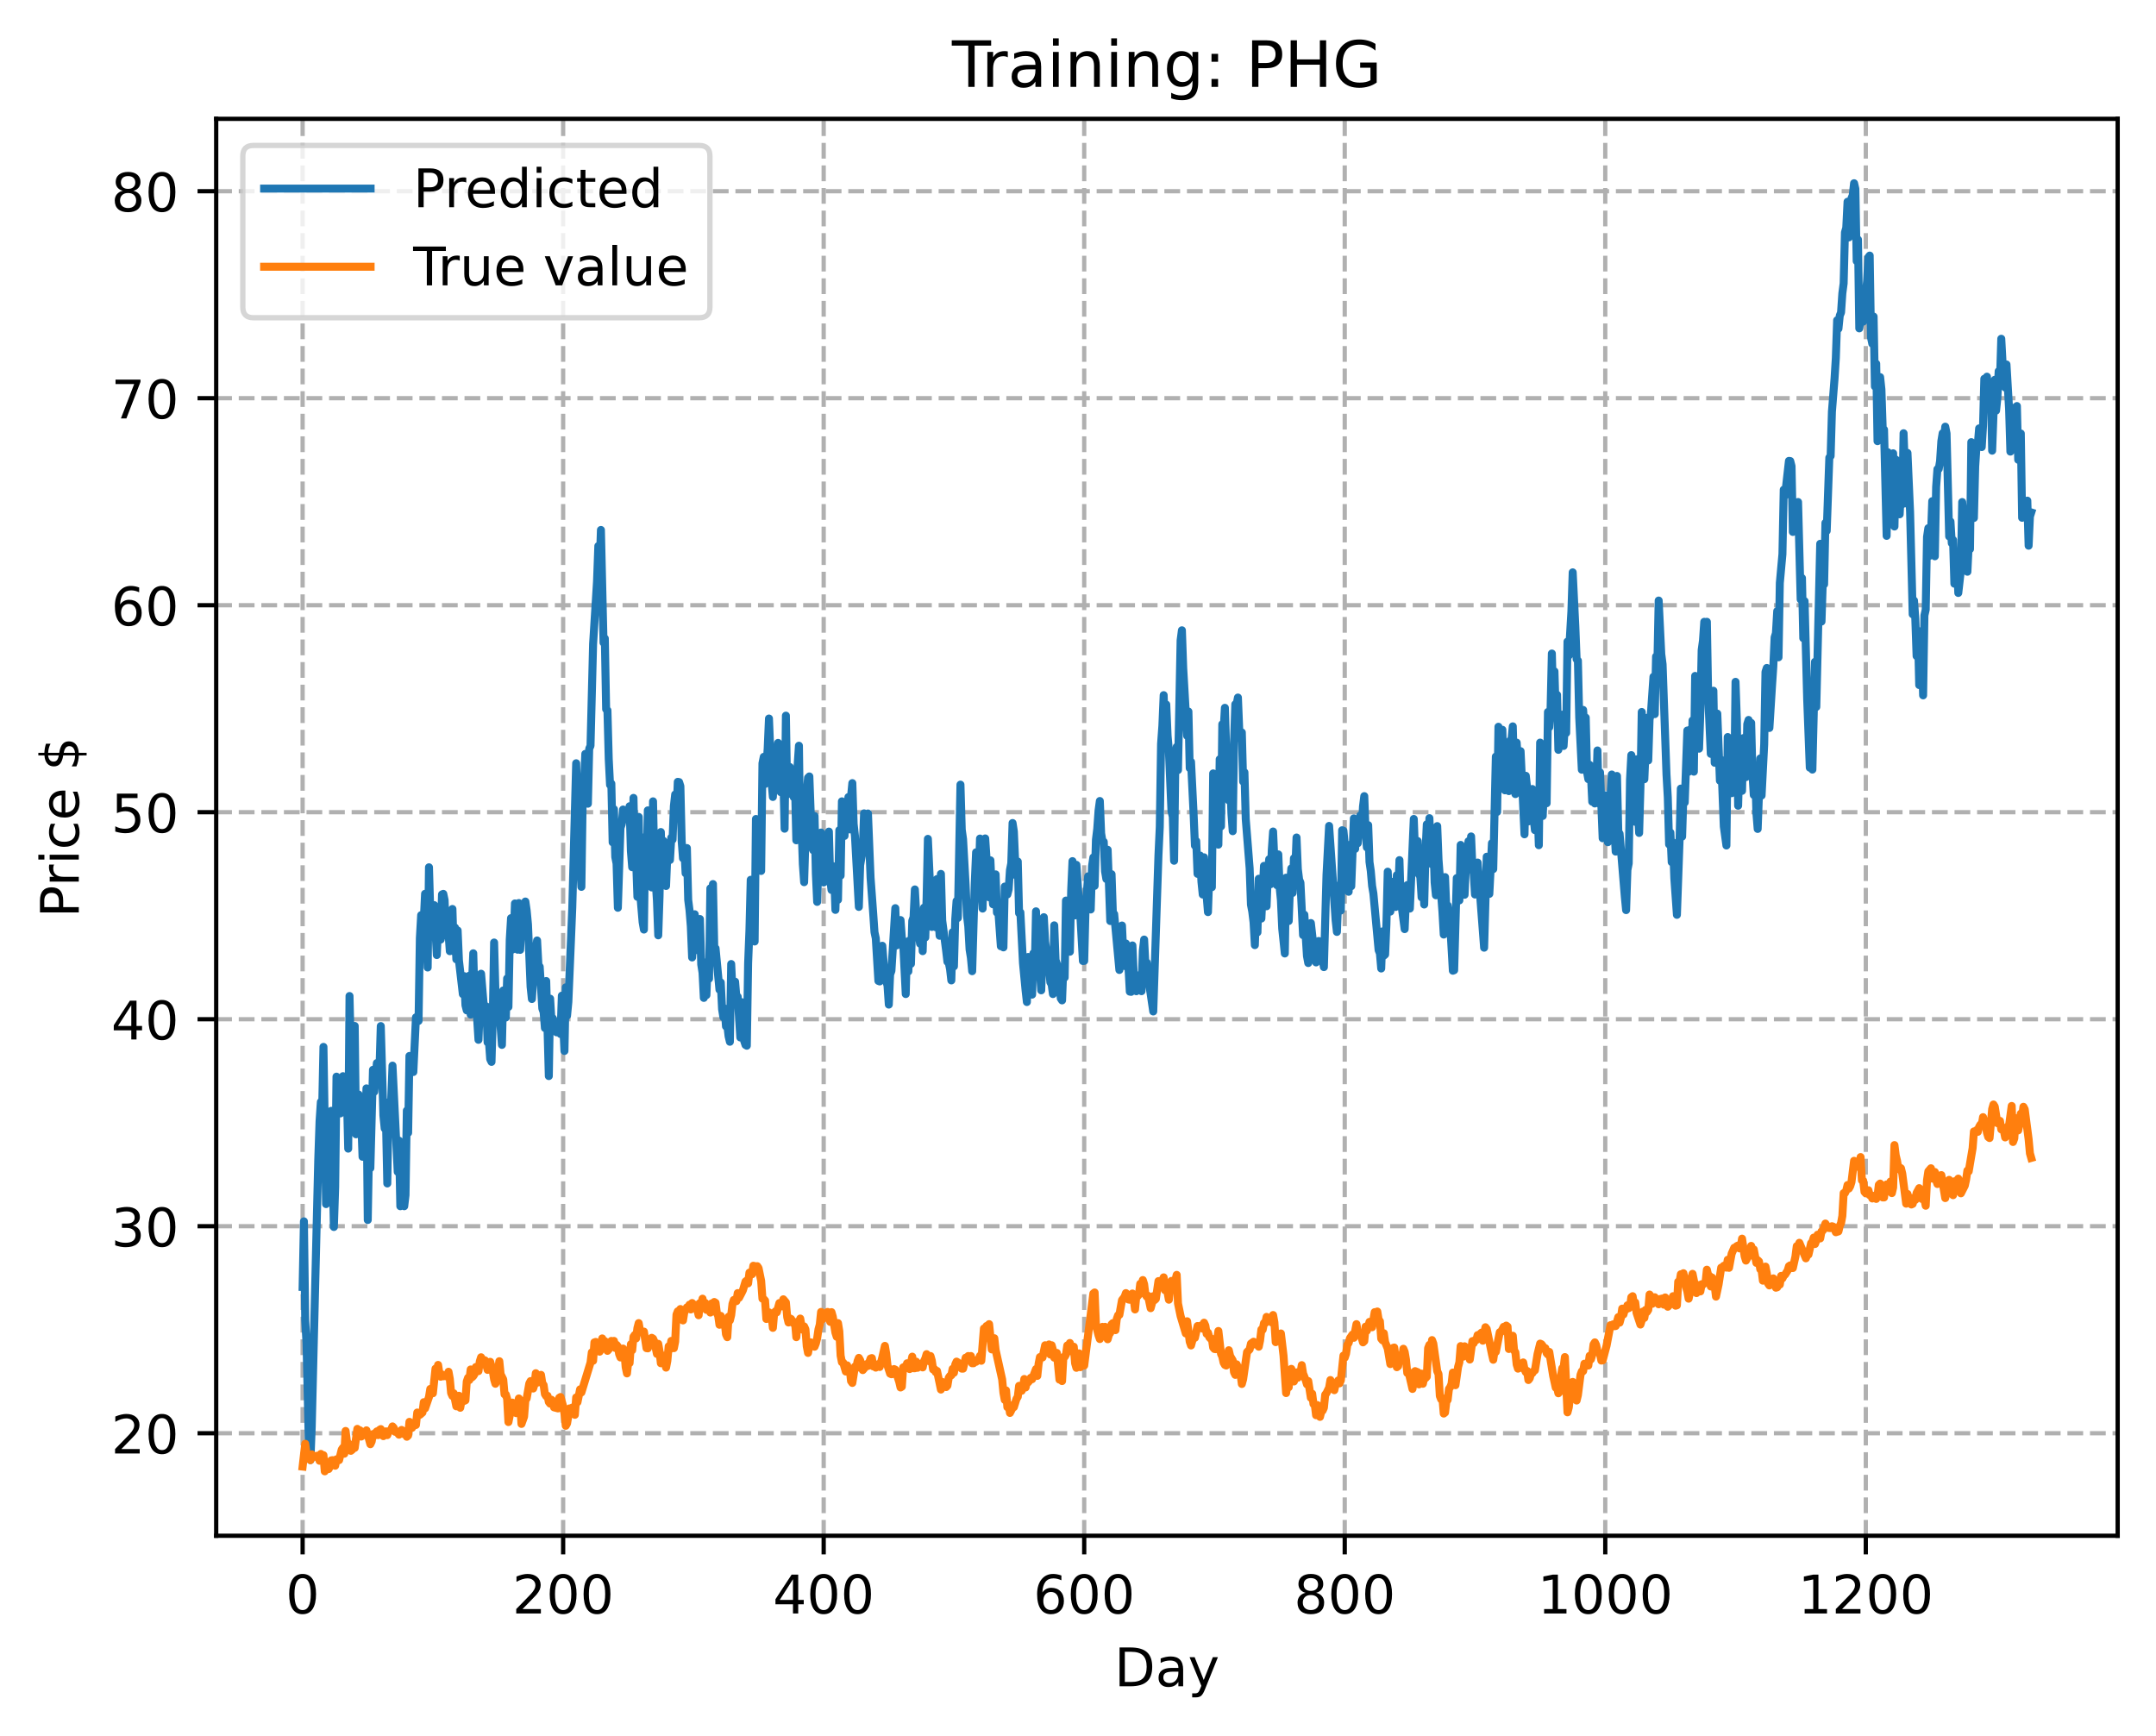 <?xml version="1.0" encoding="utf-8" standalone="no"?>
<!DOCTYPE svg PUBLIC "-//W3C//DTD SVG 1.1//EN"
  "http://www.w3.org/Graphics/SVG/1.1/DTD/svg11.dtd">
<!-- Created with matplotlib (https://matplotlib.org/) -->
<svg height="325.986pt" version="1.1" viewBox="0 0 404.923 325.986" width="404.923pt" xmlns="http://www.w3.org/2000/svg" xmlns:xlink="http://www.w3.org/1999/xlink">
 <defs>
  <style type="text/css">
*{stroke-linecap:butt;stroke-linejoin:round;}
  </style>
 </defs>
 <g id="figure_1">
  <g id="patch_1">
   <path d="M 0 325.986 
L 404.923 325.986 
L 404.923 0 
L 0 0 
z
" style="fill:#ffffff;"/>
  </g>
  <g id="axes_1">
   <g id="patch_2">
    <path d="M 40.603 288.43 
L 397.723 288.43 
L 397.723 22.318 
L 40.603 22.318 
z
" style="fill:#ffffff;"/>
   </g>
   <g id="matplotlib.axis_1">
    <g id="xtick_1">
     <g id="line2d_1">
      <path clip-path="url(#pb5977a746f)" d="M 56.836 288.43 
L 56.836 22.318 
" style="fill:none;stroke:#b0b0b0;stroke-dasharray:2.96,1.28;stroke-dashoffset:0;stroke-width:0.8;"/>
     </g>
     <g id="line2d_2">
      <defs>
       <path d="M 0 0 
L 0 3.5 
" id="m80fd243080" style="stroke:#000000;stroke-width:0.8;"/>
      </defs>
      <g>
       <use style="stroke:#000000;stroke-width:0.8;" x="56.836" xlink:href="#m80fd243080" y="288.43"/>
      </g>
     </g>
     <g id="text_1">
      <!-- 0 -->
      <defs>
       <path d="M 31.781 66.406 
Q 24.172 66.406 20.328 58.906 
Q 16.5 51.422 16.5 36.375 
Q 16.5 21.391 20.328 13.891 
Q 24.172 6.391 31.781 6.391 
Q 39.453 6.391 43.281 13.891 
Q 47.125 21.391 47.125 36.375 
Q 47.125 51.422 43.281 58.906 
Q 39.453 66.406 31.781 66.406 
z
M 31.781 74.219 
Q 44.047 74.219 50.516 64.516 
Q 56.984 54.828 56.984 36.375 
Q 56.984 17.969 50.516 8.266 
Q 44.047 -1.422 31.781 -1.422 
Q 19.531 -1.422 13.062 8.266 
Q 6.594 17.969 6.594 36.375 
Q 6.594 54.828 13.062 64.516 
Q 19.531 74.219 31.781 74.219 
z
" id="DejaVuSans-48"/>
      </defs>
      <g transform="translate(53.655 303.029)scale(0.1 -0.1)">
       <use xlink:href="#DejaVuSans-48"/>
      </g>
     </g>
    </g>
    <g id="xtick_2">
     <g id="line2d_3">
      <path clip-path="url(#pb5977a746f)" d="M 105.766 288.43 
L 105.766 22.318 
" style="fill:none;stroke:#b0b0b0;stroke-dasharray:2.96,1.28;stroke-dashoffset:0;stroke-width:0.8;"/>
     </g>
     <g id="line2d_4">
      <g>
       <use style="stroke:#000000;stroke-width:0.8;" x="105.766" xlink:href="#m80fd243080" y="288.43"/>
      </g>
     </g>
     <g id="text_2">
      <!-- 200 -->
      <defs>
       <path d="M 19.188 8.297 
L 53.609 8.297 
L 53.609 0 
L 7.328 0 
L 7.328 8.297 
Q 12.938 14.109 22.625 23.891 
Q 32.328 33.688 34.812 36.531 
Q 39.547 41.844 41.422 45.531 
Q 43.312 49.219 43.312 52.781 
Q 43.312 58.594 39.234 62.25 
Q 35.156 65.922 28.609 65.922 
Q 23.969 65.922 18.812 64.312 
Q 13.672 62.703 7.812 59.422 
L 7.812 69.391 
Q 13.766 71.781 18.938 73 
Q 24.125 74.219 28.422 74.219 
Q 39.75 74.219 46.484 68.547 
Q 53.219 62.891 53.219 53.422 
Q 53.219 48.922 51.531 44.891 
Q 49.859 40.875 45.406 35.406 
Q 44.188 33.984 37.641 27.219 
Q 31.109 20.453 19.188 8.297 
z
" id="DejaVuSans-50"/>
      </defs>
      <g transform="translate(96.223 303.029)scale(0.1 -0.1)">
       <use xlink:href="#DejaVuSans-50"/>
       <use x="63.623" xlink:href="#DejaVuSans-48"/>
       <use x="127.246" xlink:href="#DejaVuSans-48"/>
      </g>
     </g>
    </g>
    <g id="xtick_3">
     <g id="line2d_5">
      <path clip-path="url(#pb5977a746f)" d="M 154.697 288.43 
L 154.697 22.318 
" style="fill:none;stroke:#b0b0b0;stroke-dasharray:2.96,1.28;stroke-dashoffset:0;stroke-width:0.8;"/>
     </g>
     <g id="line2d_6">
      <g>
       <use style="stroke:#000000;stroke-width:0.8;" x="154.697" xlink:href="#m80fd243080" y="288.43"/>
      </g>
     </g>
     <g id="text_3">
      <!-- 400 -->
      <defs>
       <path d="M 37.797 64.312 
L 12.891 25.391 
L 37.797 25.391 
z
M 35.203 72.906 
L 47.609 72.906 
L 47.609 25.391 
L 58.016 25.391 
L 58.016 17.188 
L 47.609 17.188 
L 47.609 0 
L 37.797 0 
L 37.797 17.188 
L 4.891 17.188 
L 4.891 26.703 
z
" id="DejaVuSans-52"/>
      </defs>
      <g transform="translate(145.153 303.029)scale(0.1 -0.1)">
       <use xlink:href="#DejaVuSans-52"/>
       <use x="63.623" xlink:href="#DejaVuSans-48"/>
       <use x="127.246" xlink:href="#DejaVuSans-48"/>
      </g>
     </g>
    </g>
    <g id="xtick_4">
     <g id="line2d_7">
      <path clip-path="url(#pb5977a746f)" d="M 203.628 288.43 
L 203.628 22.318 
" style="fill:none;stroke:#b0b0b0;stroke-dasharray:2.96,1.28;stroke-dashoffset:0;stroke-width:0.8;"/>
     </g>
     <g id="line2d_8">
      <g>
       <use style="stroke:#000000;stroke-width:0.8;" x="203.628" xlink:href="#m80fd243080" y="288.43"/>
      </g>
     </g>
     <g id="text_4">
      <!-- 600 -->
      <defs>
       <path d="M 33.016 40.375 
Q 26.375 40.375 22.484 35.828 
Q 18.609 31.297 18.609 23.391 
Q 18.609 15.531 22.484 10.953 
Q 26.375 6.391 33.016 6.391 
Q 39.656 6.391 43.531 10.953 
Q 47.406 15.531 47.406 23.391 
Q 47.406 31.297 43.531 35.828 
Q 39.656 40.375 33.016 40.375 
z
M 52.594 71.297 
L 52.594 62.312 
Q 48.875 64.062 45.094 64.984 
Q 41.312 65.922 37.594 65.922 
Q 27.828 65.922 22.672 59.328 
Q 17.531 52.734 16.797 39.406 
Q 19.672 43.656 24.016 45.922 
Q 28.375 48.188 33.594 48.188 
Q 44.578 48.188 50.953 41.516 
Q 57.328 34.859 57.328 23.391 
Q 57.328 12.156 50.688 5.359 
Q 44.047 -1.422 33.016 -1.422 
Q 20.359 -1.422 13.672 8.266 
Q 6.984 17.969 6.984 36.375 
Q 6.984 53.656 15.188 63.938 
Q 23.391 74.219 37.203 74.219 
Q 40.922 74.219 44.703 73.484 
Q 48.484 72.75 52.594 71.297 
z
" id="DejaVuSans-54"/>
      </defs>
      <g transform="translate(194.084 303.029)scale(0.1 -0.1)">
       <use xlink:href="#DejaVuSans-54"/>
       <use x="63.623" xlink:href="#DejaVuSans-48"/>
       <use x="127.246" xlink:href="#DejaVuSans-48"/>
      </g>
     </g>
    </g>
    <g id="xtick_5">
     <g id="line2d_9">
      <path clip-path="url(#pb5977a746f)" d="M 252.558 288.43 
L 252.558 22.318 
" style="fill:none;stroke:#b0b0b0;stroke-dasharray:2.96,1.28;stroke-dashoffset:0;stroke-width:0.8;"/>
     </g>
     <g id="line2d_10">
      <g>
       <use style="stroke:#000000;stroke-width:0.8;" x="252.558" xlink:href="#m80fd243080" y="288.43"/>
      </g>
     </g>
     <g id="text_5">
      <!-- 800 -->
      <defs>
       <path d="M 31.781 34.625 
Q 24.75 34.625 20.719 30.859 
Q 16.703 27.094 16.703 20.516 
Q 16.703 13.922 20.719 10.156 
Q 24.75 6.391 31.781 6.391 
Q 38.812 6.391 42.859 10.172 
Q 46.922 13.969 46.922 20.516 
Q 46.922 27.094 42.891 30.859 
Q 38.875 34.625 31.781 34.625 
z
M 21.922 38.812 
Q 15.578 40.375 12.031 44.719 
Q 8.5 49.078 8.5 55.328 
Q 8.5 64.062 14.719 69.141 
Q 20.953 74.219 31.781 74.219 
Q 42.672 74.219 48.875 69.141 
Q 55.078 64.062 55.078 55.328 
Q 55.078 49.078 51.531 44.719 
Q 48 40.375 41.703 38.812 
Q 48.828 37.156 52.797 32.312 
Q 56.781 27.484 56.781 20.516 
Q 56.781 9.906 50.312 4.234 
Q 43.844 -1.422 31.781 -1.422 
Q 19.734 -1.422 13.25 4.234 
Q 6.781 9.906 6.781 20.516 
Q 6.781 27.484 10.781 32.312 
Q 14.797 37.156 21.922 38.812 
z
M 18.312 54.391 
Q 18.312 48.734 21.844 45.562 
Q 25.391 42.391 31.781 42.391 
Q 38.141 42.391 41.719 45.562 
Q 45.312 48.734 45.312 54.391 
Q 45.312 60.062 41.719 63.234 
Q 38.141 66.406 31.781 66.406 
Q 25.391 66.406 21.844 63.234 
Q 18.312 60.062 18.312 54.391 
z
" id="DejaVuSans-56"/>
      </defs>
      <g transform="translate(243.015 303.029)scale(0.1 -0.1)">
       <use xlink:href="#DejaVuSans-56"/>
       <use x="63.623" xlink:href="#DejaVuSans-48"/>
       <use x="127.246" xlink:href="#DejaVuSans-48"/>
      </g>
     </g>
    </g>
    <g id="xtick_6">
     <g id="line2d_11">
      <path clip-path="url(#pb5977a746f)" d="M 301.489 288.43 
L 301.489 22.318 
" style="fill:none;stroke:#b0b0b0;stroke-dasharray:2.96,1.28;stroke-dashoffset:0;stroke-width:0.8;"/>
     </g>
     <g id="line2d_12">
      <g>
       <use style="stroke:#000000;stroke-width:0.8;" x="301.489" xlink:href="#m80fd243080" y="288.43"/>
      </g>
     </g>
     <g id="text_6">
      <!-- 1000 -->
      <defs>
       <path d="M 12.406 8.297 
L 28.516 8.297 
L 28.516 63.922 
L 10.984 60.406 
L 10.984 69.391 
L 28.422 72.906 
L 38.281 72.906 
L 38.281 8.297 
L 54.391 8.297 
L 54.391 0 
L 12.406 0 
z
" id="DejaVuSans-49"/>
      </defs>
      <g transform="translate(288.764 303.029)scale(0.1 -0.1)">
       <use xlink:href="#DejaVuSans-49"/>
       <use x="63.623" xlink:href="#DejaVuSans-48"/>
       <use x="127.246" xlink:href="#DejaVuSans-48"/>
       <use x="190.869" xlink:href="#DejaVuSans-48"/>
      </g>
     </g>
    </g>
    <g id="xtick_7">
     <g id="line2d_13">
      <path clip-path="url(#pb5977a746f)" d="M 350.419 288.43 
L 350.419 22.318 
" style="fill:none;stroke:#b0b0b0;stroke-dasharray:2.96,1.28;stroke-dashoffset:0;stroke-width:0.8;"/>
     </g>
     <g id="line2d_14">
      <g>
       <use style="stroke:#000000;stroke-width:0.8;" x="350.419" xlink:href="#m80fd243080" y="288.43"/>
      </g>
     </g>
     <g id="text_7">
      <!-- 1200 -->
      <g transform="translate(337.694 303.029)scale(0.1 -0.1)">
       <use xlink:href="#DejaVuSans-49"/>
       <use x="63.623" xlink:href="#DejaVuSans-50"/>
       <use x="127.246" xlink:href="#DejaVuSans-48"/>
       <use x="190.869" xlink:href="#DejaVuSans-48"/>
      </g>
     </g>
    </g>
    <g id="text_8">
     <!-- Day -->
     <defs>
      <path d="M 19.672 64.797 
L 19.672 8.109 
L 31.594 8.109 
Q 46.688 8.109 53.688 14.938 
Q 60.688 21.781 60.688 36.531 
Q 60.688 51.172 53.688 57.984 
Q 46.688 64.797 31.594 64.797 
z
M 9.812 72.906 
L 30.078 72.906 
Q 51.266 72.906 61.172 64.094 
Q 71.094 55.281 71.094 36.531 
Q 71.094 17.672 61.125 8.828 
Q 51.172 0 30.078 0 
L 9.812 0 
z
" id="DejaVuSans-68"/>
      <path d="M 34.281 27.484 
Q 23.391 27.484 19.188 25 
Q 14.984 22.516 14.984 16.5 
Q 14.984 11.719 18.141 8.906 
Q 21.297 6.109 26.703 6.109 
Q 34.188 6.109 38.703 11.406 
Q 43.219 16.703 43.219 25.484 
L 43.219 27.484 
z
M 52.203 31.203 
L 52.203 0 
L 43.219 0 
L 43.219 8.297 
Q 40.141 3.328 35.547 0.953 
Q 30.953 -1.422 24.312 -1.422 
Q 15.922 -1.422 10.953 3.297 
Q 6 8.016 6 15.922 
Q 6 25.141 12.172 29.828 
Q 18.359 34.516 30.609 34.516 
L 43.219 34.516 
L 43.219 35.406 
Q 43.219 41.609 39.141 45 
Q 35.062 48.391 27.688 48.391 
Q 23 48.391 18.547 47.266 
Q 14.109 46.141 10.016 43.891 
L 10.016 52.203 
Q 14.938 54.109 19.578 55.047 
Q 24.219 56 28.609 56 
Q 40.484 56 46.344 49.844 
Q 52.203 43.703 52.203 31.203 
z
" id="DejaVuSans-97"/>
      <path d="M 32.172 -5.078 
Q 28.375 -14.844 24.75 -17.812 
Q 21.141 -20.797 15.094 -20.797 
L 7.906 -20.797 
L 7.906 -13.281 
L 13.188 -13.281 
Q 16.891 -13.281 18.938 -11.516 
Q 21 -9.766 23.484 -3.219 
L 25.094 0.875 
L 2.984 54.688 
L 12.5 54.688 
L 29.594 11.922 
L 46.688 54.688 
L 56.203 54.688 
z
" id="DejaVuSans-121"/>
     </defs>
     <g transform="translate(209.29 316.707)scale(0.1 -0.1)">
      <use xlink:href="#DejaVuSans-68"/>
      <use x="77.002" xlink:href="#DejaVuSans-97"/>
      <use x="138.281" xlink:href="#DejaVuSans-121"/>
     </g>
    </g>
   </g>
   <g id="matplotlib.axis_2">
    <g id="ytick_1">
     <g id="line2d_15">
      <path clip-path="url(#pb5977a746f)" d="M 40.603 269.181 
L 397.723 269.181 
" style="fill:none;stroke:#b0b0b0;stroke-dasharray:2.96,1.28;stroke-dashoffset:0;stroke-width:0.8;"/>
     </g>
     <g id="line2d_16">
      <defs>
       <path d="M 0 0 
L -3.5 0 
" id="m8f033c7c5e" style="stroke:#000000;stroke-width:0.8;"/>
      </defs>
      <g>
       <use style="stroke:#000000;stroke-width:0.8;" x="40.603" xlink:href="#m8f033c7c5e" y="269.181"/>
      </g>
     </g>
     <g id="text_9">
      <!-- 20 -->
      <g transform="translate(20.878 272.98)scale(0.1 -0.1)">
       <use xlink:href="#DejaVuSans-50"/>
       <use x="63.623" xlink:href="#DejaVuSans-48"/>
      </g>
     </g>
    </g>
    <g id="ytick_2">
     <g id="line2d_17">
      <path clip-path="url(#pb5977a746f)" d="M 40.603 230.302 
L 397.723 230.302 
" style="fill:none;stroke:#b0b0b0;stroke-dasharray:2.96,1.28;stroke-dashoffset:0;stroke-width:0.8;"/>
     </g>
     <g id="line2d_18">
      <g>
       <use style="stroke:#000000;stroke-width:0.8;" x="40.603" xlink:href="#m8f033c7c5e" y="230.302"/>
      </g>
     </g>
     <g id="text_10">
      <!-- 30 -->
      <defs>
       <path d="M 40.578 39.312 
Q 47.656 37.797 51.625 33 
Q 55.609 28.219 55.609 21.188 
Q 55.609 10.406 48.188 4.484 
Q 40.766 -1.422 27.094 -1.422 
Q 22.516 -1.422 17.656 -0.516 
Q 12.797 0.391 7.625 2.203 
L 7.625 11.719 
Q 11.719 9.328 16.594 8.109 
Q 21.484 6.891 26.812 6.891 
Q 36.078 6.891 40.938 10.547 
Q 45.797 14.203 45.797 21.188 
Q 45.797 27.641 41.281 31.266 
Q 36.766 34.906 28.719 34.906 
L 20.219 34.906 
L 20.219 43.016 
L 29.109 43.016 
Q 36.375 43.016 40.234 45.922 
Q 44.094 48.828 44.094 54.297 
Q 44.094 59.906 40.109 62.906 
Q 36.141 65.922 28.719 65.922 
Q 24.656 65.922 20.016 65.031 
Q 15.375 64.156 9.812 62.312 
L 9.812 71.094 
Q 15.438 72.656 20.344 73.438 
Q 25.25 74.219 29.594 74.219 
Q 40.828 74.219 47.359 69.109 
Q 53.906 64.016 53.906 55.328 
Q 53.906 49.266 50.438 45.094 
Q 46.969 40.922 40.578 39.312 
z
" id="DejaVuSans-51"/>
      </defs>
      <g transform="translate(20.878 234.102)scale(0.1 -0.1)">
       <use xlink:href="#DejaVuSans-51"/>
       <use x="63.623" xlink:href="#DejaVuSans-48"/>
      </g>
     </g>
    </g>
    <g id="ytick_3">
     <g id="line2d_19">
      <path clip-path="url(#pb5977a746f)" d="M 40.603 191.424 
L 397.723 191.424 
" style="fill:none;stroke:#b0b0b0;stroke-dasharray:2.96,1.28;stroke-dashoffset:0;stroke-width:0.8;"/>
     </g>
     <g id="line2d_20">
      <g>
       <use style="stroke:#000000;stroke-width:0.8;" x="40.603" xlink:href="#m8f033c7c5e" y="191.424"/>
      </g>
     </g>
     <g id="text_11">
      <!-- 40 -->
      <g transform="translate(20.878 195.224)scale(0.1 -0.1)">
       <use xlink:href="#DejaVuSans-52"/>
       <use x="63.623" xlink:href="#DejaVuSans-48"/>
      </g>
     </g>
    </g>
    <g id="ytick_4">
     <g id="line2d_21">
      <path clip-path="url(#pb5977a746f)" d="M 40.603 152.546 
L 397.723 152.546 
" style="fill:none;stroke:#b0b0b0;stroke-dasharray:2.96,1.28;stroke-dashoffset:0;stroke-width:0.8;"/>
     </g>
     <g id="line2d_22">
      <g>
       <use style="stroke:#000000;stroke-width:0.8;" x="40.603" xlink:href="#m8f033c7c5e" y="152.546"/>
      </g>
     </g>
     <g id="text_12">
      <!-- 50 -->
      <defs>
       <path d="M 10.797 72.906 
L 49.516 72.906 
L 49.516 64.594 
L 19.828 64.594 
L 19.828 46.734 
Q 21.969 47.469 24.109 47.828 
Q 26.266 48.188 28.422 48.188 
Q 40.625 48.188 47.75 41.5 
Q 54.891 34.812 54.891 23.391 
Q 54.891 11.625 47.562 5.094 
Q 40.234 -1.422 26.906 -1.422 
Q 22.312 -1.422 17.547 -0.641 
Q 12.797 0.141 7.719 1.703 
L 7.719 11.625 
Q 12.109 9.234 16.797 8.062 
Q 21.484 6.891 26.703 6.891 
Q 35.156 6.891 40.078 11.328 
Q 45.016 15.766 45.016 23.391 
Q 45.016 31 40.078 35.438 
Q 35.156 39.891 26.703 39.891 
Q 22.75 39.891 18.812 39.016 
Q 14.891 38.141 10.797 36.281 
z
" id="DejaVuSans-53"/>
      </defs>
      <g transform="translate(20.878 156.346)scale(0.1 -0.1)">
       <use xlink:href="#DejaVuSans-53"/>
       <use x="63.623" xlink:href="#DejaVuSans-48"/>
      </g>
     </g>
    </g>
    <g id="ytick_5">
     <g id="line2d_23">
      <path clip-path="url(#pb5977a746f)" d="M 40.603 113.668 
L 397.723 113.668 
" style="fill:none;stroke:#b0b0b0;stroke-dasharray:2.96,1.28;stroke-dashoffset:0;stroke-width:0.8;"/>
     </g>
     <g id="line2d_24">
      <g>
       <use style="stroke:#000000;stroke-width:0.8;" x="40.603" xlink:href="#m8f033c7c5e" y="113.668"/>
      </g>
     </g>
     <g id="text_13">
      <!-- 60 -->
      <g transform="translate(20.878 117.467)scale(0.1 -0.1)">
       <use xlink:href="#DejaVuSans-54"/>
       <use x="63.623" xlink:href="#DejaVuSans-48"/>
      </g>
     </g>
    </g>
    <g id="ytick_6">
     <g id="line2d_25">
      <path clip-path="url(#pb5977a746f)" d="M 40.603 74.79 
L 397.723 74.79 
" style="fill:none;stroke:#b0b0b0;stroke-dasharray:2.96,1.28;stroke-dashoffset:0;stroke-width:0.8;"/>
     </g>
     <g id="line2d_26">
      <g>
       <use style="stroke:#000000;stroke-width:0.8;" x="40.603" xlink:href="#m8f033c7c5e" y="74.79"/>
      </g>
     </g>
     <g id="text_14">
      <!-- 70 -->
      <defs>
       <path d="M 8.203 72.906 
L 55.078 72.906 
L 55.078 68.703 
L 28.609 0 
L 18.312 0 
L 43.219 64.594 
L 8.203 64.594 
z
" id="DejaVuSans-55"/>
      </defs>
      <g transform="translate(20.878 78.589)scale(0.1 -0.1)">
       <use xlink:href="#DejaVuSans-55"/>
       <use x="63.623" xlink:href="#DejaVuSans-48"/>
      </g>
     </g>
    </g>
    <g id="ytick_7">
     <g id="line2d_27">
      <path clip-path="url(#pb5977a746f)" d="M 40.603 35.912 
L 397.723 35.912 
" style="fill:none;stroke:#b0b0b0;stroke-dasharray:2.96,1.28;stroke-dashoffset:0;stroke-width:0.8;"/>
     </g>
     <g id="line2d_28">
      <g>
       <use style="stroke:#000000;stroke-width:0.8;" x="40.603" xlink:href="#m8f033c7c5e" y="35.912"/>
      </g>
     </g>
     <g id="text_15">
      <!-- 80 -->
      <g transform="translate(20.878 39.711)scale(0.1 -0.1)">
       <use xlink:href="#DejaVuSans-56"/>
       <use x="63.623" xlink:href="#DejaVuSans-48"/>
      </g>
     </g>
    </g>
    <g id="text_16">
     <!-- Price $ -->
     <defs>
      <path d="M 19.672 64.797 
L 19.672 37.406 
L 32.078 37.406 
Q 38.969 37.406 42.719 40.969 
Q 46.484 44.531 46.484 51.125 
Q 46.484 57.672 42.719 61.234 
Q 38.969 64.797 32.078 64.797 
z
M 9.812 72.906 
L 32.078 72.906 
Q 44.344 72.906 50.609 67.359 
Q 56.891 61.812 56.891 51.125 
Q 56.891 40.328 50.609 34.812 
Q 44.344 29.297 32.078 29.297 
L 19.672 29.297 
L 19.672 0 
L 9.812 0 
z
" id="DejaVuSans-80"/>
      <path d="M 41.109 46.297 
Q 39.594 47.172 37.812 47.578 
Q 36.031 48 33.891 48 
Q 26.266 48 22.188 43.047 
Q 18.109 38.094 18.109 28.812 
L 18.109 0 
L 9.078 0 
L 9.078 54.688 
L 18.109 54.688 
L 18.109 46.188 
Q 20.953 51.172 25.484 53.578 
Q 30.031 56 36.531 56 
Q 37.453 56 38.578 55.875 
Q 39.703 55.766 41.062 55.516 
z
" id="DejaVuSans-114"/>
      <path d="M 9.422 54.688 
L 18.406 54.688 
L 18.406 0 
L 9.422 0 
z
M 9.422 75.984 
L 18.406 75.984 
L 18.406 64.594 
L 9.422 64.594 
z
" id="DejaVuSans-105"/>
      <path d="M 48.781 52.594 
L 48.781 44.188 
Q 44.969 46.297 41.141 47.344 
Q 37.312 48.391 33.406 48.391 
Q 24.656 48.391 19.812 42.844 
Q 14.984 37.312 14.984 27.297 
Q 14.984 17.281 19.812 11.734 
Q 24.656 6.203 33.406 6.203 
Q 37.312 6.203 41.141 7.25 
Q 44.969 8.297 48.781 10.406 
L 48.781 2.094 
Q 45.016 0.344 40.984 -0.531 
Q 36.969 -1.422 32.422 -1.422 
Q 20.062 -1.422 12.781 6.344 
Q 5.516 14.109 5.516 27.297 
Q 5.516 40.672 12.859 48.328 
Q 20.219 56 33.016 56 
Q 37.156 56 41.109 55.141 
Q 45.062 54.297 48.781 52.594 
z
" id="DejaVuSans-99"/>
      <path d="M 56.203 29.594 
L 56.203 25.203 
L 14.891 25.203 
Q 15.484 15.922 20.484 11.062 
Q 25.484 6.203 34.422 6.203 
Q 39.594 6.203 44.453 7.469 
Q 49.312 8.734 54.109 11.281 
L 54.109 2.781 
Q 49.266 0.734 44.188 -0.344 
Q 39.109 -1.422 33.891 -1.422 
Q 20.797 -1.422 13.156 6.188 
Q 5.516 13.812 5.516 26.812 
Q 5.516 40.234 12.766 48.109 
Q 20.016 56 32.328 56 
Q 43.359 56 49.781 48.891 
Q 56.203 41.797 56.203 29.594 
z
M 47.219 32.234 
Q 47.125 39.594 43.094 43.984 
Q 39.062 48.391 32.422 48.391 
Q 24.906 48.391 20.391 44.141 
Q 15.875 39.891 15.188 32.172 
z
" id="DejaVuSans-101"/>
      <path id="DejaVuSans-32"/>
      <path d="M 33.797 -14.703 
L 28.906 -14.703 
L 28.859 0 
Q 23.734 0.094 18.609 1.188 
Q 13.484 2.297 8.297 4.5 
L 8.297 13.281 
Q 13.281 10.156 18.375 8.562 
Q 23.484 6.984 28.906 6.938 
L 28.906 29.203 
Q 18.109 30.953 13.203 35.156 
Q 8.297 39.359 8.297 46.688 
Q 8.297 54.641 13.625 59.219 
Q 18.953 63.812 28.906 64.5 
L 28.906 75.984 
L 33.797 75.984 
L 33.797 64.656 
Q 38.328 64.453 42.578 63.688 
Q 46.828 62.938 50.875 61.625 
L 50.875 53.078 
Q 46.828 55.125 42.547 56.25 
Q 38.281 57.375 33.797 57.562 
L 33.797 36.719 
Q 44.875 35.016 50.094 30.609 
Q 55.328 26.219 55.328 18.609 
Q 55.328 10.359 49.781 5.594 
Q 44.234 0.828 33.797 0.094 
z
M 28.906 37.594 
L 28.906 57.625 
Q 23.25 56.984 20.266 54.391 
Q 17.281 51.812 17.281 47.516 
Q 17.281 43.312 20.031 40.969 
Q 22.797 38.625 28.906 37.594 
z
M 33.797 28.219 
L 33.797 7.078 
Q 39.984 7.906 43.141 10.594 
Q 46.297 13.281 46.297 17.672 
Q 46.297 21.969 43.281 24.5 
Q 40.281 27.047 33.797 28.219 
z
" id="DejaVuSans-36"/>
     </defs>
     <g transform="translate(14.798 172.342)rotate(-90)scale(0.1 -0.1)">
      <use xlink:href="#DejaVuSans-80"/>
      <use x="58.553" xlink:href="#DejaVuSans-114"/>
      <use x="99.666" xlink:href="#DejaVuSans-105"/>
      <use x="127.449" xlink:href="#DejaVuSans-99"/>
      <use x="182.43" xlink:href="#DejaVuSans-101"/>
      <use x="243.953" xlink:href="#DejaVuSans-32"/>
      <use x="275.74" xlink:href="#DejaVuSans-36"/>
     </g>
    </g>
   </g>
   <g id="line2d_29">
    <path clip-path="url(#pb5977a746f)" d="M 56.836 241.703 
L 57.081 229.387 
L 57.325 247.992 
L 57.57 252.286 
L 58.059 273.652 
L 58.304 274.221 
L 58.548 267.959 
L 59.772 217.844 
L 60.016 210.584 
L 60.261 206.953 
L 60.506 208.11 
L 60.75 196.621 
L 61.24 226.144 
L 61.729 222.423 
L 62.218 208.629 
L 62.708 230.446 
L 62.952 222.922 
L 63.197 202.21 
L 63.686 208.709 
L 63.931 209.112 
L 64.42 202.12 
L 64.665 202.238 
L 64.909 208.948 
L 65.154 205.964 
L 65.399 215.73 
L 65.643 187.065 
L 65.888 197.542 
L 66.377 205.144 
L 66.622 192.687 
L 66.867 213.035 
L 67.356 205.565 
L 67.601 212.074 
L 67.845 210.449 
L 68.09 217.257 
L 68.335 211.388 
L 68.579 212.826 
L 68.824 204.409 
L 69.069 229.129 
L 69.313 215.545 
L 69.558 219.391 
L 70.047 200.924 
L 70.292 205.044 
L 70.781 199.655 
L 71.026 202.639 
L 71.27 200.816 
L 71.515 192.71 
L 72.004 209.495 
L 72.249 211.944 
L 72.494 210.545 
L 72.738 222.269 
L 72.983 207.026 
L 73.228 209.121 
L 73.472 206.596 
L 73.717 200.139 
L 74.696 220.093 
L 74.94 214.225 
L 75.185 226.546 
L 75.429 219.03 
L 75.919 226.547 
L 76.163 224.461 
L 76.408 208.583 
L 76.653 212.761 
L 76.897 198.323 
L 77.142 200.134 
L 77.387 200.436 
L 77.631 201.339 
L 78.121 191.066 
L 78.365 190.926 
L 78.61 191.746 
L 78.855 176.178 
L 79.099 171.872 
L 79.344 177.932 
L 79.833 167.866 
L 80.323 181.711 
L 80.567 162.888 
L 80.812 171.362 
L 81.056 170.985 
L 81.301 174.305 
L 81.546 169.992 
L 82.035 179.369 
L 82.28 173.747 
L 82.524 171.309 
L 82.769 176.462 
L 83.014 167.986 
L 83.258 167.881 
L 83.503 169.053 
L 83.748 175.693 
L 83.992 174.076 
L 84.237 175.319 
L 84.482 178.643 
L 84.971 170.718 
L 85.216 178.675 
L 85.46 174.223 
L 85.705 180.176 
L 85.95 174.755 
L 86.194 180.385 
L 86.928 186.718 
L 87.173 183.332 
L 87.417 188.802 
L 87.662 189.764 
L 87.907 189.327 
L 88.151 183.246 
L 88.396 190.55 
L 88.885 179.039 
L 89.13 187.712 
L 89.375 187.645 
L 89.864 195.292 
L 90.353 182.878 
L 90.843 188.733 
L 91.087 191.81 
L 91.332 189.016 
L 91.577 195.778 
L 91.821 195.523 
L 92.066 198.925 
L 92.311 199.435 
L 92.555 190.807 
L 92.8 177.018 
L 93.044 186.068 
L 93.289 186.702 
L 93.534 190.048 
L 93.778 189.621 
L 94.268 196.244 
L 94.512 186.028 
L 94.757 189.383 
L 95.002 191.107 
L 95.246 183.77 
L 95.491 189.119 
L 95.736 176.475 
L 95.98 172.439 
L 96.225 178.353 
L 96.47 176.436 
L 96.714 169.68 
L 96.959 177.949 
L 97.204 178.364 
L 97.448 169.602 
L 97.693 178.397 
L 97.938 173.039 
L 98.182 175.443 
L 98.427 171.097 
L 98.672 169.321 
L 98.916 171.013 
L 99.161 173.619 
L 99.65 185.316 
L 99.895 187.628 
L 100.139 184.03 
L 100.384 182.316 
L 100.629 178.472 
L 100.873 176.632 
L 101.118 181.235 
L 101.363 181.566 
L 101.852 189.405 
L 102.097 190.081 
L 102.341 193.078 
L 102.586 184.25 
L 103.075 202.101 
L 103.32 187.563 
L 103.565 191.602 
L 103.809 191.224 
L 104.054 193.563 
L 104.299 193.009 
L 104.543 193.887 
L 104.788 191.911 
L 105.277 194.204 
L 105.522 186.996 
L 106.011 197.383 
L 106.256 185.437 
L 106.5 190.765 
L 106.745 188.175 
L 107.234 176.55 
L 107.479 170.52 
L 108.213 143.351 
L 108.458 152.243 
L 109.192 166.567 
L 109.436 150.071 
L 109.681 147.347 
L 109.926 141.591 
L 110.17 150.894 
L 110.415 150.945 
L 110.66 140.612 
L 110.904 140.077 
L 111.393 120.919 
L 112.127 109.215 
L 112.372 102.547 
L 112.617 106.485 
L 112.861 99.533 
L 113.351 120.702 
L 113.595 119.912 
L 113.84 133.199 
L 114.085 133.412 
L 114.329 142.56 
L 114.574 147.413 
L 114.819 147.169 
L 115.063 158.204 
L 115.308 151.982 
L 115.553 160.952 
L 115.797 162.188 
L 116.042 170.491 
L 116.531 155.506 
L 116.776 154.768 
L 117.02 152.039 
L 117.754 153.237 
L 117.999 154.012 
L 118.244 151.421 
L 118.488 159.841 
L 118.733 162.874 
L 118.978 149.857 
L 119.222 161.181 
L 119.467 161.384 
L 119.712 168.435 
L 119.956 153.425 
L 120.201 167.434 
L 120.69 173.185 
L 120.935 174.584 
L 121.18 157.185 
L 121.424 164.627 
L 121.669 152.198 
L 121.914 165.647 
L 122.158 164.252 
L 122.403 166.676 
L 122.648 150.502 
L 122.892 162.809 
L 123.137 165.382 
L 123.381 169.167 
L 123.626 175.669 
L 123.871 168.287 
L 124.115 156.267 
L 124.36 164.186 
L 124.605 157.92 
L 124.849 165.617 
L 125.094 166.399 
L 125.339 160.39 
L 125.583 158.497 
L 125.828 161.52 
L 126.073 157.329 
L 126.317 157.687 
L 126.562 151.397 
L 126.807 149.207 
L 127.051 152.975 
L 127.296 146.841 
L 127.541 146.884 
L 127.785 147.653 
L 128.03 158.007 
L 128.275 161.199 
L 128.519 159.217 
L 128.764 164.014 
L 129.008 159.277 
L 129.253 169.006 
L 129.498 170.948 
L 129.742 173.954 
L 129.987 179.822 
L 130.476 171.708 
L 130.721 174.301 
L 130.966 178.453 
L 131.455 172.605 
L 131.7 181.133 
L 131.944 182.67 
L 132.189 187.419 
L 132.434 182.814 
L 132.678 186.889 
L 132.923 180.586 
L 133.168 183.818 
L 133.412 166.843 
L 133.657 177.34 
L 133.902 166.038 
L 134.146 177.957 
L 134.391 178.112 
L 135.125 185.874 
L 135.369 184.515 
L 135.614 189.53 
L 135.859 191.052 
L 136.103 189.412 
L 136.348 192.766 
L 136.593 192.518 
L 136.837 194.622 
L 137.082 195.658 
L 137.327 181.054 
L 137.571 186.119 
L 137.816 186.532 
L 138.061 184.373 
L 138.305 187.391 
L 138.55 187.195 
L 139.039 194.854 
L 139.284 188.215 
L 139.529 193.218 
L 139.773 195.531 
L 140.018 196.257 
L 140.263 196.399 
L 140.507 180.89 
L 140.752 174.743 
L 140.996 165.235 
L 141.241 174.303 
L 141.486 171.348 
L 141.73 176.824 
L 141.975 153.815 
L 142.22 155.432 
L 142.464 160.479 
L 142.709 162.681 
L 142.954 163.575 
L 143.198 143.362 
L 143.443 142.147 
L 143.688 147.248 
L 144.177 140.635 
L 144.422 134.949 
L 144.911 146.947 
L 145.156 149.679 
L 145.4 144.849 
L 145.645 145.885 
L 146.134 139.529 
L 146.379 141.926 
L 146.624 148.776 
L 146.868 145.707 
L 147.113 145.432 
L 147.357 155.64 
L 147.602 134.408 
L 147.847 149.219 
L 148.091 147.226 
L 148.336 144.052 
L 148.581 146.34 
L 148.825 145.407 
L 149.07 149.725 
L 149.315 147.501 
L 149.559 157.819 
L 149.804 143.711 
L 150.049 140.055 
L 150.293 157.681 
L 150.538 155.092 
L 150.783 162.322 
L 151.027 165.686 
L 151.517 148.875 
L 151.761 146.073 
L 152.006 145.826 
L 152.495 159.141 
L 152.74 159.692 
L 152.984 153.257 
L 153.229 164.093 
L 153.474 169.385 
L 153.718 161.475 
L 153.963 160.816 
L 154.208 156.365 
L 154.452 165.258 
L 154.697 165.743 
L 155.186 157.963 
L 155.431 161.52 
L 155.676 156.184 
L 155.92 165.099 
L 156.165 167.145 
L 156.41 162.665 
L 156.654 163.622 
L 156.899 170.89 
L 157.144 162.647 
L 157.388 168.991 
L 157.633 155.916 
L 157.878 164.451 
L 158.122 150.502 
L 158.612 156.994 
L 158.856 151.088 
L 159.101 152.663 
L 159.345 149.698 
L 159.59 155.773 
L 159.835 149.638 
L 160.079 147.079 
L 160.324 154.735 
L 160.569 156.982 
L 161.303 170.331 
L 161.547 162.503 
L 162.037 159.546 
L 162.281 152.76 
L 162.526 157.493 
L 162.771 159.604 
L 163.015 152.785 
L 163.505 164.853 
L 163.994 171.495 
L 164.239 175.074 
L 164.483 176.221 
L 164.972 184.227 
L 165.217 184.326 
L 165.706 177.629 
L 166.196 183.73 
L 166.44 184.225 
L 166.685 185.122 
L 166.93 188.676 
L 167.174 183.023 
L 167.419 182.342 
L 168.153 170.565 
L 168.398 177.562 
L 168.642 176.193 
L 168.887 175.727 
L 169.132 172.798 
L 169.376 176.116 
L 169.621 177.034 
L 170.11 186.698 
L 170.355 176.871 
L 170.6 182.445 
L 170.844 176.618 
L 171.089 181.022 
L 171.333 172.942 
L 171.578 172.261 
L 171.823 167.049 
L 172.312 175.699 
L 172.557 175.492 
L 172.801 177.237 
L 173.046 171.702 
L 173.291 178.64 
L 173.535 170.47 
L 173.78 176.071 
L 174.025 168.81 
L 174.269 157.549 
L 174.759 168.183 
L 175.003 174.09 
L 175.248 167.677 
L 175.493 173.514 
L 175.737 174.14 
L 175.982 165.102 
L 176.227 172.025 
L 176.471 175.748 
L 176.716 164.131 
L 176.96 172.874 
L 177.694 178.541 
L 177.939 180.636 
L 178.184 180.787 
L 178.428 181.991 
L 178.673 184.135 
L 178.918 175.072 
L 179.162 181.501 
L 179.407 172.64 
L 179.652 169.215 
L 179.896 172.409 
L 180.386 147.365 
L 180.63 155.825 
L 180.875 157.609 
L 181.364 166.301 
L 181.609 171.973 
L 181.854 173.974 
L 182.098 178.325 
L 182.343 179.856 
L 182.588 182.401 
L 183.077 165.727 
L 183.321 160.076 
L 183.566 164.66 
L 183.811 165.462 
L 184.055 157.493 
L 184.3 166.443 
L 184.545 170.643 
L 184.789 160.901 
L 185.034 157.47 
L 185.768 168.523 
L 186.013 161.579 
L 186.257 167.109 
L 186.502 169.844 
L 186.747 164.637 
L 186.991 164.222 
L 187.236 171.394 
L 187.481 170.876 
L 187.97 177.716 
L 188.215 172.14 
L 188.459 177.928 
L 188.704 166.507 
L 188.948 166.851 
L 189.193 167.993 
L 189.438 167.03 
L 189.682 163.413 
L 189.927 162.14 
L 190.172 154.572 
L 190.416 156.16 
L 190.661 161.828 
L 190.906 164.466 
L 191.15 161.797 
L 191.395 171.51 
L 191.64 171.357 
L 192.129 180.886 
L 192.618 186.021 
L 192.863 188.194 
L 193.108 179.733 
L 193.352 183.676 
L 193.597 184.309 
L 193.842 186.803 
L 194.086 179.043 
L 194.331 182.542 
L 194.575 171.158 
L 194.82 179.204 
L 195.065 178.502 
L 195.554 185.996 
L 196.043 172.26 
L 196.288 176.817 
L 196.533 178.747 
L 196.777 178.75 
L 197.267 184.485 
L 197.511 184.905 
L 197.756 186.699 
L 198.001 173.792 
L 198.245 180.291 
L 198.735 181.751 
L 199.224 187.513 
L 199.469 187.887 
L 199.713 181.511 
L 199.958 183.589 
L 200.203 169.139 
L 200.447 177.107 
L 200.692 177.61 
L 200.936 178.746 
L 201.181 167.212 
L 201.426 161.733 
L 201.915 171.92 
L 202.16 162.426 
L 202.649 169.479 
L 202.894 171.879 
L 203.383 180.49 
L 203.628 180.469 
L 203.872 170.805 
L 204.362 164.585 
L 204.606 169.843 
L 204.851 170.812 
L 205.096 162.69 
L 205.34 161.038 
L 205.585 166.379 
L 205.83 157.713 
L 206.074 155.682 
L 206.319 152.258 
L 206.563 150.438 
L 206.808 156.507 
L 207.053 158.013 
L 207.297 158.096 
L 207.542 163.657 
L 207.787 165.091 
L 208.031 159.598 
L 208.521 172.98 
L 208.765 164.182 
L 209.01 171.506 
L 209.255 171.67 
L 210.233 182.173 
L 210.478 176.742 
L 210.723 173.825 
L 210.967 179.22 
L 211.212 181.431 
L 211.457 177.2 
L 211.946 181.778 
L 212.191 186.239 
L 212.435 186.282 
L 212.68 177.567 
L 212.924 182.832 
L 213.414 186.165 
L 213.658 183.193 
L 213.903 185.465 
L 214.148 185.656 
L 214.392 186.157 
L 214.637 178.563 
L 214.882 176.461 
L 215.126 181.27 
L 215.371 180.776 
L 215.616 184.092 
L 215.86 185.012 
L 216.594 189.968 
L 217.573 160.623 
L 217.818 155.33 
L 218.062 139.702 
L 218.307 136.302 
L 218.551 130.557 
L 218.796 138.879 
L 219.041 132.321 
L 219.285 138.158 
L 219.53 141.015 
L 220.019 152.345 
L 220.264 153.378 
L 220.509 161.662 
L 220.753 142.364 
L 220.998 140.267 
L 221.243 144.634 
L 221.732 120.267 
L 221.977 118.377 
L 222.221 125.449 
L 222.955 138.191 
L 223.2 133.629 
L 223.445 144.269 
L 223.689 143.079 
L 224.179 152.989 
L 224.423 158.816 
L 224.668 157.971 
L 224.912 164.121 
L 225.157 160.87 
L 225.402 160.687 
L 225.646 165.615 
L 225.891 168.006 
L 226.136 161.013 
L 226.38 166.432 
L 226.625 168.321 
L 226.87 171.307 
L 227.114 164.361 
L 227.359 161.867 
L 227.604 166.634 
L 227.848 145.256 
L 228.093 147.241 
L 228.582 156.223 
L 228.827 158.639 
L 229.072 142.595 
L 229.316 155.208 
L 229.561 136.02 
L 229.806 137.244 
L 230.05 132.938 
L 230.295 141.017 
L 230.539 144.141 
L 230.784 150.328 
L 231.029 145.413 
L 231.273 152.722 
L 231.518 156.11 
L 231.763 139.473 
L 232.007 132.27 
L 232.252 132.249 
L 232.497 131.008 
L 232.741 136.964 
L 232.986 138.74 
L 233.231 137.558 
L 233.475 146.786 
L 233.72 145.047 
L 233.965 153.815 
L 234.699 163.083 
L 234.943 169.91 
L 235.188 171.2 
L 235.433 173.206 
L 235.677 177.504 
L 235.922 170.419 
L 236.167 175.106 
L 236.411 165.04 
L 236.656 171.052 
L 236.9 172.521 
L 237.39 162.623 
L 237.879 170.211 
L 238.124 163.826 
L 238.368 161.376 
L 238.613 166.079 
L 238.858 159.633 
L 239.102 156.169 
L 239.347 161.699 
L 239.836 166.257 
L 240.081 160.464 
L 240.326 166.595 
L 240.57 169.062 
L 240.815 174.403 
L 241.304 179.076 
L 241.549 164.843 
L 241.794 171.493 
L 242.038 172.98 
L 242.283 166.234 
L 242.527 163.099 
L 242.772 167.705 
L 243.017 161.191 
L 243.261 163.641 
L 243.506 157.294 
L 243.751 163.241 
L 243.995 165.212 
L 244.24 165.769 
L 244.729 175.63 
L 244.974 171.791 
L 245.463 179.559 
L 245.708 180.871 
L 245.953 174.479 
L 246.197 173.358 
L 246.687 177.735 
L 247.176 180.753 
L 247.665 176.731 
L 248.155 178.726 
L 248.644 181.639 
L 249.133 164.313 
L 249.622 155.119 
L 250.846 172.843 
L 251.09 175.027 
L 251.335 168.756 
L 251.58 166.216 
L 251.824 171.007 
L 252.069 155.931 
L 252.314 156.013 
L 252.558 158.592 
L 252.803 159.326 
L 253.048 165.072 
L 253.292 167.484 
L 253.537 158.667 
L 253.782 166.448 
L 254.271 153.708 
L 254.515 159.436 
L 254.76 154.203 
L 255.005 158.373 
L 255.249 154.448 
L 255.494 153.134 
L 255.739 156.406 
L 255.983 151.516 
L 256.228 149.525 
L 256.473 156.258 
L 256.717 159.156 
L 256.962 154.972 
L 257.207 161.882 
L 257.451 163.585 
L 257.696 166.381 
L 257.941 167.818 
L 258.919 178.444 
L 259.164 179.057 
L 259.409 181.899 
L 259.653 174.929 
L 259.898 179.486 
L 260.143 179.27 
L 260.387 173.579 
L 260.632 163.712 
L 260.876 168.804 
L 261.121 171.211 
L 261.366 165.611 
L 261.61 169.803 
L 261.855 165.9 
L 262.1 170.344 
L 262.344 164.358 
L 262.589 168.214 
L 262.834 161.542 
L 263.078 169.914 
L 263.323 170.795 
L 263.812 174.5 
L 264.057 168.577 
L 264.302 166.231 
L 264.546 169.265 
L 264.791 170.641 
L 265.525 153.812 
L 265.77 160.415 
L 266.014 163.461 
L 266.259 157.955 
L 266.503 164.221 
L 266.748 164.616 
L 266.993 168.536 
L 267.237 162.242 
L 267.482 169.88 
L 267.727 159.994 
L 267.971 154.813 
L 268.216 161.672 
L 268.461 153.663 
L 268.705 160.557 
L 268.95 162.343 
L 269.195 157.756 
L 269.439 165.727 
L 269.684 168.14 
L 269.929 155.151 
L 270.173 161.467 
L 270.907 171.243 
L 271.152 175.522 
L 271.397 164.731 
L 271.641 170.738 
L 271.886 170.045 
L 272.375 173.849 
L 272.864 182.314 
L 273.109 182.219 
L 273.598 164.914 
L 273.843 168.719 
L 274.088 169.112 
L 274.332 158.687 
L 274.577 165.329 
L 274.822 165.97 
L 275.066 168.051 
L 275.311 162.782 
L 275.8 157.992 
L 276.045 163.022 
L 276.29 157.094 
L 276.534 162.824 
L 276.779 164.024 
L 277.024 168.004 
L 277.268 162.449 
L 277.513 162 
L 278.736 177.989 
L 279.225 160.905 
L 279.47 166.909 
L 279.715 167.887 
L 280.204 158.351 
L 280.449 163.232 
L 280.938 142.09 
L 281.183 152.486 
L 281.427 136.494 
L 281.672 147.628 
L 281.917 139.508 
L 282.161 137.058 
L 282.406 145.704 
L 282.651 148.433 
L 282.895 141.293 
L 283.14 140.749 
L 283.385 148.581 
L 283.629 139.07 
L 283.874 138.965 
L 284.118 136.42 
L 284.363 145.363 
L 284.608 149.141 
L 284.852 139.477 
L 285.097 143.25 
L 285.342 141.63 
L 285.586 141.077 
L 286.32 156.695 
L 286.565 145.704 
L 286.81 147.944 
L 287.054 154.27 
L 287.299 149.562 
L 287.544 150.558 
L 287.788 148.186 
L 288.033 153.678 
L 288.278 155.912 
L 288.522 151.749 
L 288.767 151.79 
L 289.012 158.742 
L 289.256 139.472 
L 289.501 151.004 
L 289.746 153.251 
L 290.235 141.989 
L 290.479 150.859 
L 290.724 133.716 
L 290.969 136.588 
L 291.213 133.205 
L 291.458 122.74 
L 291.703 131.995 
L 291.947 126.086 
L 292.192 134.409 
L 292.437 130.497 
L 292.681 140.829 
L 293.171 134.561 
L 293.415 134.225 
L 293.66 140.104 
L 293.905 136.103 
L 294.149 137.661 
L 294.394 120.497 
L 294.639 123.131 
L 295.128 114.845 
L 295.373 107.495 
L 295.862 117.559 
L 296.106 123.811 
L 296.351 124.08 
L 296.596 134.766 
L 297.085 144.565 
L 297.33 133.33 
L 297.574 136.769 
L 297.819 134.775 
L 298.064 145.017 
L 298.308 146.336 
L 298.553 143.645 
L 298.798 145.573 
L 299.042 150.575 
L 299.287 147.332 
L 299.532 150.901 
L 299.776 148.98 
L 300.021 140.948 
L 300.266 150.895 
L 300.51 145.061 
L 301 157.438 
L 301.244 151.427 
L 301.489 149.354 
L 301.978 158.176 
L 302.712 145.462 
L 302.957 152.906 
L 303.201 155.59 
L 303.446 159.942 
L 303.691 145.736 
L 303.935 156.218 
L 304.18 156.576 
L 305.159 168.415 
L 305.403 170.931 
L 305.648 163.393 
L 305.893 162.155 
L 306.137 146.412 
L 306.382 141.82 
L 307.116 154.352 
L 307.361 142.609 
L 307.605 152.054 
L 307.85 156.438 
L 308.094 147.823 
L 308.339 133.718 
L 308.584 144.214 
L 308.828 146.351 
L 309.318 134.817 
L 309.562 142.826 
L 309.807 135.082 
L 310.052 134.121 
L 310.541 127.101 
L 310.786 134.122 
L 311.03 123.294 
L 311.275 124.766 
L 311.52 112.792 
L 312.009 122.84 
L 312.254 124.773 
L 312.988 145.458 
L 313.232 149.77 
L 313.477 158.589 
L 313.722 156.363 
L 313.966 161.922 
L 314.211 158.22 
L 314.455 164.936 
L 314.945 171.819 
L 315.434 158.073 
L 315.679 148.109 
L 315.923 157.132 
L 316.168 149.199 
L 316.413 150.714 
L 316.902 137.2 
L 317.147 144.952 
L 317.391 137.037 
L 317.636 143.435 
L 317.881 135.304 
L 318.125 144.932 
L 318.37 126.947 
L 318.615 139.485 
L 318.859 130.572 
L 319.104 140.614 
L 319.349 133.66 
L 319.593 122.113 
L 319.838 120.306 
L 320.082 116.784 
L 320.327 124.265 
L 320.572 116.783 
L 320.816 130.734 
L 321.306 141.583 
L 321.795 129.73 
L 322.04 143.26 
L 322.284 136.77 
L 322.529 134.026 
L 323.018 146.629 
L 323.263 142.717 
L 323.752 155.237 
L 324.242 158.795 
L 324.486 138.423 
L 324.731 143.01 
L 324.976 144.774 
L 325.22 148.972 
L 325.465 141.373 
L 325.71 148.565 
L 325.954 128.058 
L 326.199 135.213 
L 326.443 151.327 
L 326.688 142.175 
L 326.933 141.092 
L 327.177 148.534 
L 327.422 138.625 
L 327.667 139.265 
L 327.911 145.954 
L 328.156 136.012 
L 328.401 135.217 
L 328.645 145.334 
L 328.89 135.766 
L 329.135 145.331 
L 329.379 149.312 
L 329.624 143.88 
L 329.869 152.619 
L 330.113 155.685 
L 330.603 142.438 
L 330.847 149.414 
L 331.337 139.817 
L 331.581 126.189 
L 331.826 125.451 
L 332.315 136.721 
L 332.804 128.842 
L 333.049 125.185 
L 333.294 119.712 
L 333.538 118.927 
L 333.783 114.767 
L 334.028 123.451 
L 334.272 109.49 
L 334.762 104.071 
L 335.006 91.968 
L 335.251 93.077 
L 335.985 86.56 
L 336.23 86.588 
L 336.474 87.55 
L 336.719 99.902 
L 336.964 95.179 
L 337.208 96.338 
L 337.453 95.714 
L 337.698 94.285 
L 338.187 112.583 
L 338.431 108.565 
L 338.676 119.859 
L 338.921 112.898 
L 339.41 131.338 
L 339.899 144.182 
L 340.144 136.167 
L 340.389 144.536 
L 340.878 124.298 
L 341.123 132.776 
L 341.857 102.133 
L 342.101 116.736 
L 342.346 109.116 
L 342.591 109.744 
L 342.835 98.21 
L 343.08 99.707 
L 343.569 85.943 
L 343.814 85.645 
L 344.058 77.316 
L 344.548 71.125 
L 344.792 67.241 
L 345.037 60.143 
L 345.282 61.739 
L 345.526 59.297 
L 345.771 58.682 
L 346.016 55.081 
L 346.26 53.217 
L 346.505 43.644 
L 346.75 42.791 
L 346.994 37.887 
L 347.239 44.588 
L 347.484 41.715 
L 347.728 37.241 
L 347.973 36.649 
L 348.218 34.414 
L 348.462 35.476 
L 348.707 49.032 
L 348.952 44.995 
L 349.196 61.673 
L 349.686 58.223 
L 349.93 60.406 
L 350.175 56.251 
L 350.419 55.126 
L 350.664 52.783 
L 350.909 48.306 
L 351.153 48.004 
L 351.398 63.397 
L 351.643 64.569 
L 351.887 59.456 
L 352.132 72.58 
L 352.377 68.313 
L 352.621 82.857 
L 352.866 74.163 
L 353.111 70.828 
L 353.355 73.143 
L 353.6 80.718 
L 353.845 80.688 
L 354.334 100.642 
L 354.579 84.947 
L 354.823 93.693 
L 355.068 86.051 
L 355.313 97.235 
L 355.557 85.137 
L 355.802 98.886 
L 356.046 86.303 
L 356.291 87.779 
L 356.536 87.193 
L 356.78 96.592 
L 357.025 91.649 
L 357.27 94.703 
L 357.514 81.368 
L 358.004 94.553 
L 358.248 85.061 
L 358.738 96.159 
L 359.227 115.373 
L 359.472 112.786 
L 359.716 116.117 
L 359.961 123.215 
L 360.206 118.465 
L 360.45 128.659 
L 360.695 119.305 
L 360.94 122.103 
L 361.184 130.598 
L 361.429 115.579 
L 361.674 114.489 
L 361.918 100.84 
L 362.163 99.194 
L 362.407 104.396 
L 362.652 100.788 
L 362.897 94.123 
L 363.141 97.572 
L 363.386 104.478 
L 363.631 91.446 
L 363.875 88.103 
L 364.12 88.071 
L 364.365 86.62 
L 364.609 82.865 
L 364.854 81.368 
L 365.099 82.419 
L 365.343 80.135 
L 365.588 81.411 
L 366.077 100.746 
L 366.322 97.945 
L 366.567 102.018 
L 366.811 101.408 
L 367.056 109.63 
L 367.301 105.27 
L 367.545 104.901 
L 367.79 111.364 
L 368.279 107.047 
L 368.524 94.292 
L 369.013 99.529 
L 369.258 99.658 
L 369.502 107.379 
L 369.747 102.223 
L 369.992 103.136 
L 370.236 83.04 
L 370.481 87.234 
L 370.726 97.281 
L 370.97 87.583 
L 371.215 83.775 
L 371.46 83.429 
L 371.704 80.453 
L 371.949 81.317 
L 372.194 83.963 
L 372.438 79.979 
L 372.683 71.135 
L 372.928 73.355 
L 373.172 70.745 
L 373.417 75.714 
L 373.906 72.443 
L 374.151 84.642 
L 374.64 71.331 
L 374.885 77.128 
L 375.129 74.754 
L 375.374 69.714 
L 375.619 71.446 
L 375.863 63.624 
L 376.108 68.185 
L 376.353 69.066 
L 376.597 72.785 
L 376.842 68.457 
L 377.331 76.796 
L 377.576 84.818 
L 377.821 81.165 
L 378.065 81.295 
L 378.555 76.46 
L 378.799 76.261 
L 379.044 86.349 
L 379.289 81.363 
L 379.533 81.415 
L 379.778 97.246 
L 380.022 94.47 
L 380.267 94.147 
L 380.512 94.85 
L 380.756 94.027 
L 381.001 102.491 
L 381.246 97.012 
L 381.49 96.239 
L 381.49 96.239 
" style="fill:none;stroke:#1f77b4;stroke-linecap:square;stroke-width:1.5;"/>
   </g>
   <g id="line2d_30">
    <path clip-path="url(#pb5977a746f)" d="M 56.836 275.44 
L 57.325 271.163 
L 57.57 272.952 
L 57.814 273.068 
L 58.059 273.963 
L 58.304 274.235 
L 58.548 273.146 
L 58.793 273.496 
L 59.038 273.457 
L 59.282 273.613 
L 59.527 273.418 
L 59.772 273.535 
L 60.016 274.351 
L 60.261 273.068 
L 60.506 274.429 
L 60.75 273.302 
L 60.995 276.334 
L 61.24 275.284 
L 61.484 275.906 
L 61.729 275.906 
L 61.974 275.44 
L 62.218 274.274 
L 62.463 274.235 
L 62.708 275.051 
L 62.952 275.284 
L 63.197 274.079 
L 63.686 274.235 
L 64.175 272.252 
L 64.42 271.902 
L 64.665 273.029 
L 64.909 268.753 
L 65.154 270.736 
L 65.643 271.397 
L 65.888 272.485 
L 66.133 272.291 
L 66.377 271.824 
L 66.622 271.941 
L 67.111 268.364 
L 67.356 269.025 
L 67.601 268.636 
L 67.845 269.803 
L 68.09 269.608 
L 68.335 268.947 
L 68.579 269.492 
L 68.824 268.636 
L 69.313 270.347 
L 69.558 271.241 
L 69.802 270.736 
L 70.047 269.336 
L 70.292 269.647 
L 70.536 269.103 
L 70.781 268.831 
L 71.026 269.53 
L 71.27 268.559 
L 71.515 268.403 
L 71.76 269.297 
L 72.004 269.725 
L 72.249 269.414 
L 72.494 268.831 
L 72.738 269.53 
L 72.983 268.908 
L 73.472 268.481 
L 73.717 267.898 
L 73.962 268.17 
L 74.206 268.908 
L 74.451 268.831 
L 74.94 269.453 
L 75.429 268.559 
L 75.674 269.103 
L 75.919 269.375 
L 76.163 268.792 
L 76.408 269.841 
L 76.653 269.608 
L 76.897 267.042 
L 77.142 267.276 
L 77.387 268.17 
L 77.631 267.276 
L 77.876 267.703 
L 78.121 267.625 
L 78.365 265.293 
L 78.61 265.643 
L 78.855 265.72 
L 79.344 265.293 
L 79.589 263.349 
L 79.833 264.515 
L 80.567 262.377 
L 80.812 260.861 
L 81.056 261.055 
L 81.301 261.677 
L 81.79 257.051 
L 82.035 257.478 
L 82.28 256.351 
L 82.524 257.945 
L 82.769 258.567 
L 83.014 258.139 
L 83.258 258.489 
L 83.503 258.372 
L 83.748 258.489 
L 83.992 258.372 
L 84.237 257.634 
L 84.482 258.995 
L 84.726 261.638 
L 84.971 262.183 
L 85.216 261.677 
L 85.705 264.126 
L 85.95 262.61 
L 86.194 262.144 
L 86.439 264.399 
L 86.684 262.999 
L 86.928 262.494 
L 87.173 263.116 
L 87.417 262.999 
L 87.662 259.461 
L 87.907 258.761 
L 88.151 259.189 
L 88.396 257.206 
L 88.641 258.683 
L 88.885 258.45 
L 89.13 258.061 
L 89.375 256.74 
L 89.619 257.323 
L 89.864 257.517 
L 90.109 255.69 
L 90.353 254.912 
L 90.598 255.962 
L 90.843 255.418 
L 91.087 255.495 
L 91.577 257.284 
L 91.821 257.167 
L 92.066 255.768 
L 92.555 257.517 
L 92.8 259.072 
L 93.044 259.889 
L 93.289 259.383 
L 93.778 255.651 
L 94.023 258.1 
L 94.512 259.072 
L 94.757 261.871 
L 95.002 261.91 
L 95.246 262.727 
L 95.491 267.081 
L 96.225 263.427 
L 96.47 264.01 
L 96.714 264.204 
L 96.959 265.409 
L 97.448 262.649 
L 97.693 263.504 
L 97.938 267.431 
L 98.427 266.07 
L 98.672 262.999 
L 98.916 262.649 
L 99.405 259.85 
L 99.65 259.383 
L 99.895 260.355 
L 100.139 260.783 
L 100.384 260.005 
L 100.629 257.906 
L 100.873 259.694 
L 101.363 258.917 
L 101.607 258.217 
L 101.852 259.811 
L 102.097 260.122 
L 102.341 261.833 
L 102.586 262.221 
L 102.831 262.144 
L 103.075 263.31 
L 103.32 263.621 
L 103.565 262.882 
L 103.809 263.116 
L 104.054 264.321 
L 104.788 264.515 
L 105.032 262.532 
L 105.277 262.377 
L 105.766 264.126 
L 106.011 265.487 
L 106.256 267.781 
L 106.5 267.353 
L 106.99 264.515 
L 107.234 265.487 
L 107.479 264.36 
L 107.724 264.476 
L 107.968 265.72 
L 108.213 262.455 
L 108.458 263.349 
L 108.947 260.938 
L 109.192 261.522 
L 110.904 255.923 
L 111.149 253.979 
L 111.393 255.573 
L 111.638 252.113 
L 111.883 252.035 
L 112.127 252.852 
L 112.372 253.085 
L 112.617 253.863 
L 112.861 253.396 
L 113.106 251.374 
L 113.351 252.852 
L 113.595 251.88 
L 114.085 253.707 
L 114.329 253.435 
L 114.574 252.307 
L 114.819 251.841 
L 115.063 252.463 
L 115.308 251.841 
L 115.553 253.163 
L 115.797 252.58 
L 116.042 252.891 
L 116.287 254.329 
L 116.531 254.951 
L 117.02 253.279 
L 117.265 253.979 
L 117.51 256.778 
L 117.754 257.945 
L 117.999 255.729 
L 118.244 256.001 
L 118.488 252.463 
L 118.733 253.59 
L 118.978 251.063 
L 119.222 250.713 
L 119.467 251.374 
L 119.712 249.43 
L 119.956 248.497 
L 120.201 249.897 
L 120.69 250.325 
L 120.935 250.091 
L 121.424 253.202 
L 121.669 253.241 
L 121.914 252.269 
L 122.158 251.88 
L 122.403 251.258 
L 122.648 251.413 
L 122.892 251.958 
L 123.381 254.29 
L 123.626 252.385 
L 123.871 253.785 
L 124.115 256.04 
L 124.36 254.679 
L 124.605 254.601 
L 125.094 256.856 
L 125.339 255.573 
L 125.583 252.852 
L 125.828 253.396 
L 126.073 251.841 
L 126.317 251.958 
L 126.562 253.202 
L 126.807 251.958 
L 127.051 246.903 
L 127.296 246.281 
L 127.541 246.165 
L 127.785 245.854 
L 128.275 247.992 
L 128.519 246.476 
L 129.008 245.543 
L 129.253 245.504 
L 129.498 245.037 
L 129.742 245.931 
L 129.987 244.726 
L 130.232 245.504 
L 130.476 245.076 
L 130.721 245.076 
L 131.21 247.02 
L 131.455 244.726 
L 131.7 244.998 
L 131.944 243.91 
L 132.189 245.582 
L 132.434 244.687 
L 132.678 246.009 
L 132.923 245.504 
L 133.168 245.426 
L 133.412 246.515 
L 133.657 244.804 
L 133.902 245.076 
L 134.146 244.532 
L 134.391 244.687 
L 134.636 246.631 
L 134.88 247.098 
L 135.125 248.808 
L 135.369 247.137 
L 135.614 248.614 
L 135.859 248.886 
L 136.103 248.225 
L 136.348 250.597 
L 136.593 251.141 
L 136.837 247.292 
L 137.082 247.992 
L 137.327 246.981 
L 137.571 244.882 
L 137.816 244.143 
L 138.061 244.182 
L 138.305 244.376 
L 138.55 242.86 
L 138.795 243.754 
L 139.284 242.821 
L 139.529 242.316 
L 140.018 240.683 
L 140.263 240.489 
L 140.507 241.033 
L 140.752 239.011 
L 140.996 239.361 
L 141.241 239.322 
L 141.486 237.728 
L 141.975 237.845 
L 142.22 237.806 
L 142.464 238.156 
L 142.954 240.566 
L 143.198 243.91 
L 143.443 243.988 
L 143.688 244.26 
L 143.932 247.72 
L 144.177 246.903 
L 144.422 246.476 
L 144.666 247.798 
L 144.911 247.137 
L 145.156 249.392 
L 145.4 246.592 
L 145.645 246.281 
L 145.89 246.476 
L 146.379 244.726 
L 146.624 245.271 
L 146.868 245.348 
L 147.113 244.026 
L 147.602 244.61 
L 147.847 247.37 
L 148.091 248.381 
L 148.336 247.603 
L 148.581 247.72 
L 149.07 248.575 
L 149.315 248.342 
L 149.559 251.141 
L 149.804 248.225 
L 150.049 249.275 
L 150.293 247.642 
L 150.538 249.042 
L 150.783 249.742 
L 151.027 249.119 
L 151.272 249.664 
L 151.517 252.852 
L 151.761 254.096 
L 152.006 252.696 
L 152.251 252.113 
L 152.495 252.307 
L 152.984 252.93 
L 153.229 252.307 
L 153.474 251.336 
L 153.718 249.664 
L 153.963 248.77 
L 154.208 246.398 
L 154.452 247.798 
L 155.186 247.098 
L 155.431 246.398 
L 155.92 248.264 
L 156.165 246.437 
L 156.41 247.292 
L 156.899 250.286 
L 157.144 251.063 
L 157.388 248.497 
L 157.633 250.014 
L 157.878 254.601 
L 158.122 255.845 
L 158.367 255.923 
L 158.856 257.595 
L 159.101 256.429 
L 159.345 257.245 
L 159.59 257.128 
L 159.835 259.383 
L 160.079 259.733 
L 160.569 256.662 
L 160.813 256.973 
L 161.058 255.651 
L 161.303 255.029 
L 161.547 255.457 
L 162.037 257.323 
L 162.526 256.74 
L 162.771 256.195 
L 163.015 256.545 
L 163.505 255.146 
L 163.749 255.068 
L 163.994 256.623 
L 164.239 256.545 
L 164.483 256.856 
L 164.972 256.195 
L 165.217 256.74 
L 165.706 254.951 
L 166.196 252.774 
L 166.44 254.251 
L 166.685 256.467 
L 167.174 257.984 
L 167.419 258.1 
L 167.664 258.061 
L 167.908 257.128 
L 168.153 257.245 
L 168.887 259.539 
L 169.132 260.589 
L 169.376 260.433 
L 169.621 256.817 
L 169.866 256.701 
L 170.11 256.973 
L 170.355 256.04 
L 170.844 257.128 
L 171.333 254.796 
L 171.578 256.973 
L 171.823 256.973 
L 172.067 255.729 
L 172.312 256.895 
L 172.557 256.118 
L 173.291 256.817 
L 173.535 255.651 
L 173.78 255.146 
L 174.025 254.329 
L 174.269 255.223 
L 174.514 255.651 
L 174.759 254.679 
L 175.003 255.534 
L 175.248 257.206 
L 175.493 257.128 
L 175.737 257.712 
L 175.982 257.478 
L 176.716 260.977 
L 176.96 259.539 
L 177.205 260.122 
L 177.45 259.733 
L 177.694 260.511 
L 177.939 260.239 
L 178.184 258.761 
L 178.428 258.411 
L 178.673 258.295 
L 178.918 257.089 
L 179.162 257.828 
L 179.407 256.273 
L 179.652 255.729 
L 179.896 255.884 
L 180.386 256.778 
L 180.63 257.051 
L 180.875 257.051 
L 181.364 254.99 
L 181.609 255.068 
L 181.854 254.679 
L 182.098 255.029 
L 182.343 254.679 
L 182.588 256.04 
L 182.832 256.04 
L 183.077 255.69 
L 183.321 255.768 
L 183.566 255.379 
L 183.811 255.301 
L 184.055 254.64 
L 184.3 255.573 
L 184.789 249.508 
L 185.034 250.558 
L 185.279 249.042 
L 185.523 250.169 
L 185.768 248.692 
L 186.257 253.435 
L 186.747 251.336 
L 186.991 253.552 
L 188.215 259.072 
L 188.459 261.599 
L 188.704 262.921 
L 188.948 261.133 
L 189.193 264.282 
L 189.438 263.777 
L 189.682 265.371 
L 190.172 264.399 
L 190.416 264.282 
L 190.906 262.727 
L 191.15 262.338 
L 191.395 260.277 
L 191.64 260.394 
L 191.884 261.211 
L 192.129 260.627 
L 192.374 258.995 
L 192.618 260.589 
L 192.863 259.539 
L 193.108 259.617 
L 193.352 259.306 
L 193.597 258.761 
L 193.842 259.033 
L 194.575 257.128 
L 194.82 258.411 
L 195.065 256.118 
L 195.309 254.873 
L 195.554 254.796 
L 195.799 254.951 
L 196.288 252.657 
L 196.777 252.93 
L 197.022 252.502 
L 197.267 254.407 
L 197.511 252.657 
L 197.756 253.552 
L 198.001 254.99 
L 198.245 254.99 
L 198.49 254.096 
L 198.979 259.111 
L 199.224 257.167 
L 199.469 259.383 
L 199.713 254.873 
L 199.958 254.835 
L 200.203 254.407 
L 200.447 252.696 
L 200.692 253.318 
L 200.936 252.23 
L 201.181 253.785 
L 201.426 253.046 
L 201.67 252.93 
L 201.915 256.04 
L 202.16 256.895 
L 202.404 256.467 
L 202.649 254.174 
L 202.894 256.778 
L 203.138 254.446 
L 203.628 256.467 
L 205.096 244.921 
L 205.34 242.938 
L 205.585 242.743 
L 205.83 248.847 
L 206.319 250.791 
L 206.563 251.491 
L 206.808 250.947 
L 207.053 249.197 
L 207.297 250.169 
L 207.542 249.197 
L 208.031 251.53 
L 208.276 250.675 
L 208.521 250.325 
L 208.765 248.731 
L 209.01 248.497 
L 209.255 248.925 
L 209.499 249.819 
L 209.744 247.72 
L 209.989 247.02 
L 210.233 246.942 
L 210.723 244.182 
L 211.212 243.56 
L 211.457 242.86 
L 211.946 244.065 
L 212.191 244.104 
L 212.435 243.288 
L 212.68 242.938 
L 212.924 243.949 
L 213.169 245.931 
L 213.414 243.404 
L 213.658 243.443 
L 213.903 243.132 
L 214.148 241.111 
L 214.392 241.344 
L 214.637 240.411 
L 214.882 241.188 
L 215.126 243.132 
L 215.371 243.521 
L 215.616 243.366 
L 216.105 245.698 
L 216.35 244.804 
L 216.594 243.443 
L 216.839 244.182 
L 217.084 243.949 
L 217.573 240.605 
L 217.818 241.033 
L 218.062 240.994 
L 218.551 239.905 
L 218.796 242.316 
L 219.041 241.422 
L 219.53 244.104 
L 219.775 241.772 
L 220.019 240.566 
L 220.509 241.344 
L 220.998 239.439 
L 221.243 244.804 
L 221.732 247.176 
L 222.711 250.441 
L 222.955 248.148 
L 223.445 251.996 
L 223.689 252.696 
L 224.179 250.908 
L 224.423 251.258 
L 224.912 249.042 
L 225.157 249.119 
L 225.646 248.925 
L 225.891 249.547 
L 226.136 248.42 
L 226.38 248.964 
L 226.625 250.519 
L 226.87 250.286 
L 227.114 251.141 
L 227.359 251.413 
L 227.604 251.452 
L 227.848 253.085 
L 228.093 253.357 
L 228.338 253.396 
L 228.827 249.975 
L 229.316 254.251 
L 229.561 254.796 
L 229.806 255.923 
L 230.05 256.351 
L 230.295 256.467 
L 230.539 254.485 
L 230.784 253.59 
L 231.029 254.679 
L 231.518 255.495 
L 231.763 257.712 
L 232.007 258.217 
L 232.252 256.234 
L 232.497 256.74 
L 232.741 257.595 
L 232.986 258.023 
L 233.231 259.928 
L 233.475 259.033 
L 234.209 253.94 
L 234.699 253.435 
L 234.943 252.346 
L 235.433 251.996 
L 235.677 252.502 
L 235.922 252.424 
L 236.167 252.23 
L 236.411 252.93 
L 236.656 251.763 
L 236.9 249.703 
L 237.145 249.742 
L 237.39 248.497 
L 237.634 248.497 
L 237.879 247.331 
L 238.368 247.603 
L 238.613 247.525 
L 238.858 248.381 
L 239.102 246.981 
L 239.347 248.342 
L 239.592 252.074 
L 239.836 251.491 
L 240.326 251.88 
L 240.57 250.441 
L 241.06 254.601 
L 241.549 261.638 
L 241.794 260.005 
L 242.038 260.55 
L 242.283 257.362 
L 242.527 257.089 
L 242.772 257.828 
L 243.017 259.461 
L 243.506 257.75 
L 243.751 258.761 
L 243.995 258.061 
L 244.24 257.867 
L 244.485 256.39 
L 244.729 257.945 
L 245.219 259.189 
L 245.463 260.005 
L 245.708 259.383 
L 246.197 262.532 
L 246.442 261.755 
L 246.687 263.699 
L 246.931 263.815 
L 247.176 265.798 
L 247.421 263.893 
L 247.665 265.837 
L 247.91 266.109 
L 248.155 265.098 
L 248.399 264.943 
L 248.644 264.399 
L 248.888 261.949 
L 249.133 261.638 
L 249.622 260.627 
L 249.867 259.189 
L 250.601 261.094 
L 250.846 260.005 
L 251.09 259.811 
L 251.335 259.267 
L 251.58 259.811 
L 251.824 259.267 
L 252.314 254.601 
L 252.558 254.99 
L 252.803 254.251 
L 253.048 252.58 
L 253.292 252.23 
L 253.537 251.336 
L 254.026 250.636 
L 254.271 251.258 
L 254.76 248.692 
L 255.005 250.286 
L 255.249 250.636 
L 255.494 250.441 
L 255.983 252.113 
L 256.228 251.88 
L 256.473 249.158 
L 256.717 249.936 
L 257.207 248.264 
L 257.696 249.275 
L 258.185 246.437 
L 258.43 246.554 
L 258.675 246.32 
L 258.919 247.836 
L 259.164 248.148 
L 259.409 251.413 
L 259.653 251.724 
L 259.898 250.402 
L 260.143 252.074 
L 260.632 253.279 
L 261.121 256.195 
L 261.61 253.163 
L 261.855 253.085 
L 262.344 256.778 
L 262.589 256.584 
L 262.834 254.718 
L 263.078 254.485 
L 263.323 255.301 
L 263.568 253.318 
L 263.812 253.901 
L 264.057 255.34 
L 264.302 257.867 
L 264.546 257.673 
L 265.28 260.861 
L 265.77 257.517 
L 266.259 257.712 
L 266.503 260.005 
L 266.993 257.984 
L 267.237 259.889 
L 267.482 258.761 
L 267.727 258.839 
L 267.971 258.567 
L 268.216 253.202 
L 268.461 252.58 
L 268.705 254.251 
L 268.95 251.685 
L 269.195 252.346 
L 269.684 255.768 
L 269.929 257.517 
L 270.173 258.061 
L 270.418 262.183 
L 270.663 262.805 
L 270.907 262.61 
L 271.152 265.487 
L 271.397 265.293 
L 271.641 263.271 
L 271.886 262.921 
L 272.131 260.861 
L 272.375 260.511 
L 272.62 259.889 
L 272.864 257.789 
L 273.109 258.295 
L 273.354 260.161 
L 273.843 256.74 
L 274.088 255.845 
L 274.332 252.813 
L 274.822 254.796 
L 275.066 252.852 
L 275.556 254.329 
L 275.8 253.901 
L 276.045 255.34 
L 276.534 251.88 
L 276.779 252.269 
L 277.024 251.685 
L 277.268 251.685 
L 277.513 250.752 
L 277.758 251.102 
L 278.002 250.519 
L 278.247 250.286 
L 278.491 251.802 
L 278.981 249.275 
L 279.225 249.586 
L 280.204 254.329 
L 280.449 255.379 
L 280.693 253.707 
L 280.938 253.901 
L 281.672 250.208 
L 281.917 250.169 
L 282.406 249.197 
L 282.651 249.197 
L 282.895 248.964 
L 283.14 249.158 
L 283.385 253.357 
L 283.629 251.763 
L 283.874 251.024 
L 284.118 250.869 
L 284.363 253.629 
L 284.608 253.979 
L 284.852 256.273 
L 285.097 257.051 
L 285.831 256.74 
L 286.076 255.884 
L 286.32 257.167 
L 286.565 257.712 
L 286.81 257.478 
L 287.054 259.189 
L 287.299 258.878 
L 287.544 257.945 
L 287.788 257.906 
L 288.033 257.517 
L 288.278 257.362 
L 288.767 254.329 
L 289.256 252.346 
L 289.501 252.463 
L 289.746 252.774 
L 289.99 253.357 
L 290.235 253.202 
L 290.479 254.135 
L 290.724 254.407 
L 290.969 253.901 
L 291.703 258.411 
L 292.192 260.627 
L 292.437 260.589 
L 292.681 261.677 
L 292.926 261.405 
L 293.171 258.411 
L 293.415 256.973 
L 293.66 256.895 
L 293.905 254.873 
L 294.394 265.254 
L 294.639 264.321 
L 295.128 259.889 
L 295.373 259.539 
L 295.617 260.239 
L 295.862 262.26 
L 296.106 263.038 
L 296.351 262.027 
L 296.84 258.217 
L 297.085 257.556 
L 297.33 257.517 
L 297.574 256.118 
L 297.819 256.195 
L 298.308 256.467 
L 298.553 254.64 
L 298.798 255.301 
L 299.042 254.446 
L 299.287 252.502 
L 299.532 252.113 
L 299.776 252.618 
L 300.021 253.824 
L 300.51 254.329 
L 300.755 255.534 
L 301 255.495 
L 301.734 252.735 
L 302.467 248.886 
L 302.712 249.158 
L 302.957 248.731 
L 303.201 249.081 
L 303.446 249.042 
L 303.935 247.37 
L 304.18 248.42 
L 304.425 247.525 
L 304.669 245.776 
L 304.914 246.865 
L 305.159 245.931 
L 305.403 245.931 
L 305.648 245.154 
L 305.893 245.698 
L 306.137 245.465 
L 306.382 243.638 
L 306.627 243.443 
L 306.871 244.998 
L 307.116 244.61 
L 307.361 246.554 
L 308.094 248.77 
L 308.339 247.992 
L 308.584 246.32 
L 308.828 247.525 
L 309.073 246.009 
L 309.318 246.398 
L 309.562 246.009 
L 309.807 243.132 
L 310.052 243.482 
L 310.296 244.882 
L 310.541 244.493 
L 310.786 243.638 
L 311.03 244.532 
L 311.275 244.376 
L 311.52 244.96 
L 311.764 243.988 
L 312.254 243.871 
L 312.498 245.037 
L 312.743 243.677 
L 313.232 245.426 
L 313.477 245.154 
L 313.722 244.454 
L 313.966 244.104 
L 314.211 243.443 
L 314.455 244.61 
L 314.7 245.232 
L 314.945 245.154 
L 315.189 240.722 
L 315.434 240.8 
L 315.679 239.322 
L 315.923 240.178 
L 316.168 239.128 
L 316.413 240.178 
L 316.657 241.733 
L 316.902 242.549 
L 317.147 243.91 
L 317.391 242.743 
L 317.636 240.294 
L 317.881 239.244 
L 318.615 242.86 
L 318.859 241.772 
L 319.104 241.344 
L 319.349 242.549 
L 319.593 241.188 
L 319.838 241.266 
L 320.327 240.8 
L 320.572 238.467 
L 320.816 239.517 
L 321.061 239.633 
L 321.306 241.616 
L 321.55 239.944 
L 321.795 241.422 
L 322.04 241.538 
L 322.284 243.521 
L 322.774 241.227 
L 323.263 238.078 
L 323.508 238 
L 323.752 237.728 
L 323.997 237.728 
L 324.242 238.078 
L 324.486 236.601 
L 324.731 238.117 
L 325.22 235.473 
L 325.71 234.346 
L 325.954 234.346 
L 326.199 234.035 
L 326.443 233.918 
L 326.688 234.462 
L 326.933 234.19 
L 327.177 232.635 
L 327.667 235.94 
L 327.911 236.756 
L 328.156 236.29 
L 328.89 233.996 
L 329.135 235.823 
L 329.379 234.657 
L 329.869 237.184 
L 330.113 236.678 
L 330.358 236.912 
L 330.603 238.389 
L 330.847 238.545 
L 331.092 240.527 
L 331.581 237.884 
L 331.826 239.128 
L 332.07 241.072 
L 332.315 241.422 
L 332.56 241.227 
L 332.804 240.45 
L 333.049 240.1 
L 333.538 241.849 
L 333.783 241.772 
L 334.028 240.8 
L 334.272 241.266 
L 334.517 239.633 
L 334.762 240.1 
L 335.006 239.594 
L 335.251 239.4 
L 335.74 238.622 
L 335.985 237.806 
L 336.23 237.65 
L 336.474 238.156 
L 336.719 238.156 
L 337.208 235.979 
L 337.453 234.035 
L 337.698 234.074 
L 337.942 233.413 
L 339.165 236.329 
L 339.41 235.745 
L 339.655 235.629 
L 340.144 233.49 
L 340.389 233.218 
L 340.633 232.441 
L 340.878 233.646 
L 341.123 232.985 
L 341.367 231.896 
L 341.857 232.596 
L 342.101 231.274 
L 342.346 231.119 
L 342.835 229.797 
L 343.325 230.614 
L 343.814 230.652 
L 344.058 230.302 
L 344.303 230.38 
L 344.548 230.769 
L 344.792 231.43 
L 345.282 231.274 
L 345.526 230.225 
L 345.771 229.719 
L 346.016 228.359 
L 346.26 224.082 
L 346.505 224.082 
L 346.75 223.577 
L 346.994 222.566 
L 347.239 223.227 
L 347.484 222.799 
L 347.728 222.021 
L 348.218 218.017 
L 348.462 218.756 
L 348.707 218.639 
L 348.952 219.144 
L 349.196 218.717 
L 349.441 217.317 
L 349.686 221.672 
L 349.93 221.749 
L 350.175 223.849 
L 350.419 224.121 
L 350.664 224.004 
L 350.909 223.538 
L 351.153 224.471 
L 351.398 224.471 
L 351.643 225.093 
L 352.132 224.549 
L 352.377 225.171 
L 352.621 224.626 
L 352.866 222.527 
L 353.111 222.294 
L 353.355 223.227 
L 353.6 224.898 
L 353.845 224.898 
L 354.089 222.799 
L 354.334 222.449 
L 354.579 223.304 
L 354.823 223.227 
L 355.068 221.905 
L 355.313 224.082 
L 355.557 223.032 
L 355.802 215.062 
L 356.046 217.006 
L 356.291 218.017 
L 356.536 219.572 
L 356.78 219.261 
L 357.025 219.417 
L 357.27 220.427 
L 358.004 226.065 
L 358.248 224.237 
L 358.493 225.287 
L 358.738 224.937 
L 358.982 226.22 
L 359.227 226.104 
L 359.472 225.054 
L 359.716 225.365 
L 359.961 224.043 
L 360.45 223.149 
L 360.695 223.538 
L 360.94 225.171 
L 361.184 224.043 
L 361.674 226.454 
L 361.918 221.633 
L 362.163 220 
L 362.652 219.417 
L 362.897 221.361 
L 363.141 221.049 
L 363.386 220.116 
L 363.631 221.672 
L 363.875 222.371 
L 364.365 220.777 
L 364.609 220.7 
L 365.099 223.577 
L 365.343 225.015 
L 365.588 223.81 
L 365.833 223.46 
L 366.077 221.594 
L 366.322 222.021 
L 366.567 223.654 
L 366.811 224.471 
L 367.056 221.866 
L 367.301 222.06 
L 367.79 221.361 
L 368.034 222.021 
L 368.279 224.121 
L 369.013 222.682 
L 369.258 221.555 
L 369.502 219.844 
L 369.747 220 
L 370.236 217.084 
L 370.481 215.645 
L 370.726 212.496 
L 370.97 212.73 
L 371.215 212.263 
L 371.46 212.574 
L 371.704 211.641 
L 371.949 211.213 
L 372.194 211.252 
L 372.438 209.814 
L 372.683 210.669 
L 372.928 211.058 
L 373.172 212.73 
L 373.417 213.546 
L 373.662 213.74 
L 374.151 208.297 
L 374.395 207.442 
L 374.64 207.831 
L 375.129 210.941 
L 375.374 210.63 
L 375.619 210.514 
L 375.863 212.108 
L 376.108 211.835 
L 376.353 212.38 
L 376.597 213.624 
L 376.842 213.313 
L 377.087 211.563 
L 377.331 211.33 
L 377.821 207.714 
L 378.065 214.479 
L 378.31 213.818 
L 378.555 210.008 
L 378.799 210.786 
L 379.044 212.302 
L 379.289 211.058 
L 379.533 209.153 
L 379.778 209.853 
L 380.022 207.87 
L 380.267 208.336 
L 381.001 213.974 
L 381.246 216.617 
L 381.49 217.473 
L 381.49 217.473 
" style="fill:none;stroke:#ff7f0e;stroke-linecap:square;stroke-width:1.5;"/>
   </g>
   <g id="patch_3">
    <path d="M 40.603 288.43 
L 40.603 22.318 
" style="fill:none;stroke:#000000;stroke-linecap:square;stroke-linejoin:miter;stroke-width:0.8;"/>
   </g>
   <g id="patch_4">
    <path d="M 397.723 288.43 
L 397.723 22.318 
" style="fill:none;stroke:#000000;stroke-linecap:square;stroke-linejoin:miter;stroke-width:0.8;"/>
   </g>
   <g id="patch_5">
    <path d="M 40.603 288.43 
L 397.723 288.43 
" style="fill:none;stroke:#000000;stroke-linecap:square;stroke-linejoin:miter;stroke-width:0.8;"/>
   </g>
   <g id="patch_6">
    <path d="M 40.603 22.318 
L 397.723 22.318 
" style="fill:none;stroke:#000000;stroke-linecap:square;stroke-linejoin:miter;stroke-width:0.8;"/>
   </g>
   <g id="text_17">
    <!-- Training: PHG -->
    <defs>
     <path d="M -0.297 72.906 
L 61.375 72.906 
L 61.375 64.594 
L 35.5 64.594 
L 35.5 0 
L 25.594 0 
L 25.594 64.594 
L -0.297 64.594 
z
" id="DejaVuSans-84"/>
     <path d="M 54.891 33.016 
L 54.891 0 
L 45.906 0 
L 45.906 32.719 
Q 45.906 40.484 42.875 44.328 
Q 39.844 48.188 33.797 48.188 
Q 26.516 48.188 22.312 43.547 
Q 18.109 38.922 18.109 30.906 
L 18.109 0 
L 9.078 0 
L 9.078 54.688 
L 18.109 54.688 
L 18.109 46.188 
Q 21.344 51.125 25.703 53.562 
Q 30.078 56 35.797 56 
Q 45.219 56 50.047 50.172 
Q 54.891 44.344 54.891 33.016 
z
" id="DejaVuSans-110"/>
     <path d="M 45.406 27.984 
Q 45.406 37.75 41.375 43.109 
Q 37.359 48.484 30.078 48.484 
Q 22.859 48.484 18.828 43.109 
Q 14.797 37.75 14.797 27.984 
Q 14.797 18.266 18.828 12.891 
Q 22.859 7.516 30.078 7.516 
Q 37.359 7.516 41.375 12.891 
Q 45.406 18.266 45.406 27.984 
z
M 54.391 6.781 
Q 54.391 -7.172 48.188 -13.984 
Q 42 -20.797 29.203 -20.797 
Q 24.469 -20.797 20.266 -20.094 
Q 16.062 -19.391 12.109 -17.922 
L 12.109 -9.188 
Q 16.062 -11.328 19.922 -12.344 
Q 23.781 -13.375 27.781 -13.375 
Q 36.625 -13.375 41.016 -8.766 
Q 45.406 -4.156 45.406 5.172 
L 45.406 9.625 
Q 42.625 4.781 38.281 2.391 
Q 33.938 0 27.875 0 
Q 17.828 0 11.672 7.656 
Q 5.516 15.328 5.516 27.984 
Q 5.516 40.672 11.672 48.328 
Q 17.828 56 27.875 56 
Q 33.938 56 38.281 53.609 
Q 42.625 51.219 45.406 46.391 
L 45.406 54.688 
L 54.391 54.688 
z
" id="DejaVuSans-103"/>
     <path d="M 11.719 12.406 
L 22.016 12.406 
L 22.016 0 
L 11.719 0 
z
M 11.719 51.703 
L 22.016 51.703 
L 22.016 39.312 
L 11.719 39.312 
z
" id="DejaVuSans-58"/>
     <path d="M 9.812 72.906 
L 19.672 72.906 
L 19.672 43.016 
L 55.516 43.016 
L 55.516 72.906 
L 65.375 72.906 
L 65.375 0 
L 55.516 0 
L 55.516 34.719 
L 19.672 34.719 
L 19.672 0 
L 9.812 0 
z
" id="DejaVuSans-72"/>
     <path d="M 59.516 10.406 
L 59.516 29.984 
L 43.406 29.984 
L 43.406 38.094 
L 69.281 38.094 
L 69.281 6.781 
Q 63.578 2.734 56.688 0.656 
Q 49.812 -1.422 42 -1.422 
Q 24.906 -1.422 15.25 8.562 
Q 5.609 18.562 5.609 36.375 
Q 5.609 54.25 15.25 64.234 
Q 24.906 74.219 42 74.219 
Q 49.125 74.219 55.547 72.453 
Q 61.969 70.703 67.391 67.281 
L 67.391 56.781 
Q 61.922 61.422 55.766 63.766 
Q 49.609 66.109 42.828 66.109 
Q 29.438 66.109 22.719 58.641 
Q 16.016 51.172 16.016 36.375 
Q 16.016 21.625 22.719 14.156 
Q 29.438 6.688 42.828 6.688 
Q 48.047 6.688 52.141 7.594 
Q 56.25 8.5 59.516 10.406 
z
" id="DejaVuSans-71"/>
    </defs>
    <g transform="translate(178.785 16.318)scale(0.12 -0.12)">
     <use xlink:href="#DejaVuSans-84"/>
     <use x="46.334" xlink:href="#DejaVuSans-114"/>
     <use x="87.447" xlink:href="#DejaVuSans-97"/>
     <use x="148.727" xlink:href="#DejaVuSans-105"/>
     <use x="176.51" xlink:href="#DejaVuSans-110"/>
     <use x="239.889" xlink:href="#DejaVuSans-105"/>
     <use x="267.672" xlink:href="#DejaVuSans-110"/>
     <use x="331.051" xlink:href="#DejaVuSans-103"/>
     <use x="394.527" xlink:href="#DejaVuSans-58"/>
     <use x="428.219" xlink:href="#DejaVuSans-32"/>
     <use x="460.006" xlink:href="#DejaVuSans-80"/>
     <use x="520.309" xlink:href="#DejaVuSans-72"/>
     <use x="595.504" xlink:href="#DejaVuSans-71"/>
    </g>
   </g>
   <g id="legend_1">
    <g id="patch_7">
     <path d="M 47.603 59.674 
L 131.331 59.674 
Q 133.331 59.674 133.331 57.674 
L 133.331 29.318 
Q 133.331 27.318 131.331 27.318 
L 47.603 27.318 
Q 45.603 27.318 45.603 29.318 
L 45.603 57.674 
Q 45.603 59.674 47.603 59.674 
z
" style="fill:#ffffff;opacity:0.8;stroke:#cccccc;stroke-linejoin:miter;"/>
    </g>
    <g id="line2d_31">
     <path d="M 49.603 35.417 
L 69.603 35.417 
" style="fill:none;stroke:#1f77b4;stroke-linecap:square;stroke-width:1.5;"/>
    </g>
    <g id="line2d_32"/>
    <g id="text_18">
     <!-- Predicted -->
     <defs>
      <path d="M 45.406 46.391 
L 45.406 75.984 
L 54.391 75.984 
L 54.391 0 
L 45.406 0 
L 45.406 8.203 
Q 42.578 3.328 38.25 0.953 
Q 33.938 -1.422 27.875 -1.422 
Q 17.969 -1.422 11.734 6.484 
Q 5.516 14.406 5.516 27.297 
Q 5.516 40.188 11.734 48.094 
Q 17.969 56 27.875 56 
Q 33.938 56 38.25 53.625 
Q 42.578 51.266 45.406 46.391 
z
M 14.797 27.297 
Q 14.797 17.391 18.875 11.75 
Q 22.953 6.109 30.078 6.109 
Q 37.203 6.109 41.297 11.75 
Q 45.406 17.391 45.406 27.297 
Q 45.406 37.203 41.297 42.844 
Q 37.203 48.484 30.078 48.484 
Q 22.953 48.484 18.875 42.844 
Q 14.797 37.203 14.797 27.297 
z
" id="DejaVuSans-100"/>
      <path d="M 18.312 70.219 
L 18.312 54.688 
L 36.812 54.688 
L 36.812 47.703 
L 18.312 47.703 
L 18.312 18.016 
Q 18.312 11.328 20.141 9.422 
Q 21.969 7.516 27.594 7.516 
L 36.812 7.516 
L 36.812 0 
L 27.594 0 
Q 17.188 0 13.234 3.875 
Q 9.281 7.766 9.281 18.016 
L 9.281 47.703 
L 2.688 47.703 
L 2.688 54.688 
L 9.281 54.688 
L 9.281 70.219 
z
" id="DejaVuSans-116"/>
     </defs>
     <g transform="translate(77.603 38.917)scale(0.1 -0.1)">
      <use xlink:href="#DejaVuSans-80"/>
      <use x="58.553" xlink:href="#DejaVuSans-114"/>
      <use x="97.416" xlink:href="#DejaVuSans-101"/>
      <use x="158.939" xlink:href="#DejaVuSans-100"/>
      <use x="222.416" xlink:href="#DejaVuSans-105"/>
      <use x="250.199" xlink:href="#DejaVuSans-99"/>
      <use x="305.18" xlink:href="#DejaVuSans-116"/>
      <use x="344.389" xlink:href="#DejaVuSans-101"/>
      <use x="405.912" xlink:href="#DejaVuSans-100"/>
     </g>
    </g>
    <g id="line2d_33">
     <path d="M 49.603 50.095 
L 69.603 50.095 
" style="fill:none;stroke:#ff7f0e;stroke-linecap:square;stroke-width:1.5;"/>
    </g>
    <g id="line2d_34"/>
    <g id="text_19">
     <!-- True value -->
     <defs>
      <path d="M 8.5 21.578 
L 8.5 54.688 
L 17.484 54.688 
L 17.484 21.922 
Q 17.484 14.156 20.5 10.266 
Q 23.531 6.391 29.594 6.391 
Q 36.859 6.391 41.078 11.031 
Q 45.312 15.672 45.312 23.688 
L 45.312 54.688 
L 54.297 54.688 
L 54.297 0 
L 45.312 0 
L 45.312 8.406 
Q 42.047 3.422 37.719 1 
Q 33.406 -1.422 27.688 -1.422 
Q 18.266 -1.422 13.375 4.438 
Q 8.5 10.297 8.5 21.578 
z
M 31.109 56 
z
" id="DejaVuSans-117"/>
      <path d="M 2.984 54.688 
L 12.5 54.688 
L 29.594 8.797 
L 46.688 54.688 
L 56.203 54.688 
L 35.688 0 
L 23.484 0 
z
" id="DejaVuSans-118"/>
      <path d="M 9.422 75.984 
L 18.406 75.984 
L 18.406 0 
L 9.422 0 
z
" id="DejaVuSans-108"/>
     </defs>
     <g transform="translate(77.603 53.595)scale(0.1 -0.1)">
      <use xlink:href="#DejaVuSans-84"/>
      <use x="46.334" xlink:href="#DejaVuSans-114"/>
      <use x="87.447" xlink:href="#DejaVuSans-117"/>
      <use x="150.826" xlink:href="#DejaVuSans-101"/>
      <use x="212.35" xlink:href="#DejaVuSans-32"/>
      <use x="244.137" xlink:href="#DejaVuSans-118"/>
      <use x="303.316" xlink:href="#DejaVuSans-97"/>
      <use x="364.596" xlink:href="#DejaVuSans-108"/>
      <use x="392.379" xlink:href="#DejaVuSans-117"/>
      <use x="455.758" xlink:href="#DejaVuSans-101"/>
     </g>
    </g>
   </g>
  </g>
 </g>
 <defs>
  <clipPath id="pb5977a746f">
   <rect height="266.112" width="357.12" x="40.603" y="22.318"/>
  </clipPath>
 </defs>
</svg>
